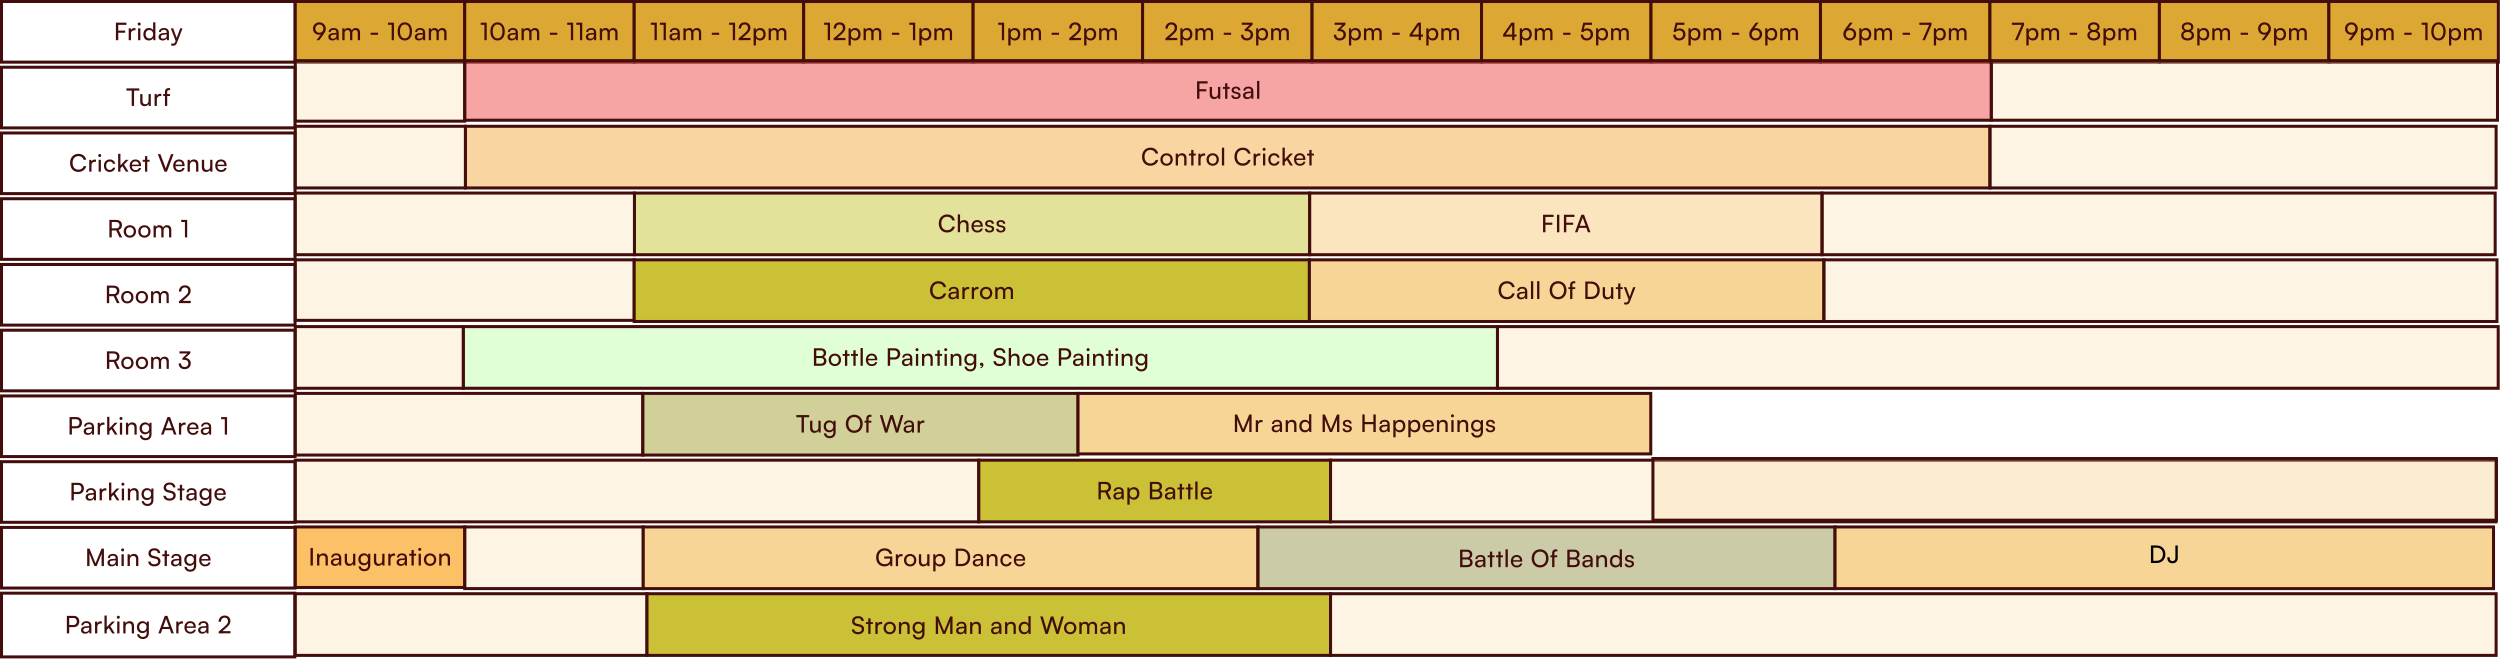 <svg width="1198" height="316" fill="none" xmlns="http://www.w3.org/2000/svg"><path d="M59.972 15.69v-1.033h-3.295v-2.75H60.6v-1.044H55.54v8.388h1.137v-3.562h3.295zm4.947-2.159a2.633 2.633 0 0 0-.58-.07c-.777 0-1.346.395-1.578.987l-.07-.859h-1.02v5.662h1.09v-3.005c0-1.09.638-1.717 1.67-1.717h.488v-.998zm1.789-1.299c.394 0 .719-.325.719-.72a.715.715 0 0 0-.72-.718.715.715 0 0 0-.719.719c0 .394.325.72.72.72zm-.534 7.019h1.09v-5.673h-1.09v5.673zm5.18.14c.904 0 1.67-.395 2.041-1.172l.093 1.032h.975v-8.539h-1.08v3.782c-.382-.696-1.113-1.079-1.983-1.079-1.682 0-2.692 1.277-2.692 3.017 0 1.729.998 2.958 2.645 2.958zm.22-.987c-1.114 0-1.763-.835-1.763-2.007 0-1.16.65-1.995 1.763-1.995 1.114 0 1.798.835 1.798 1.995 0 1.183-.684 2.007-1.798 2.007zm6.353.986c.916 0 1.694-.406 1.984-1.056l.116.917h.928v-3.562c0-1.531-.951-2.274-2.355-2.274-1.462 0-2.436.778-2.436 1.961h.95c0-.684.523-1.09 1.44-1.09.765 0 1.334.336 1.334 1.287v.163l-1.787.139c-1.334.104-2.111.754-2.111 1.798 0 1.033.719 1.717 1.937 1.717zm.313-.847c-.707 0-1.148-.301-1.148-.905 0-.557.394-.928 1.357-1.02l1.45-.116v.301c0 1.067-.626 1.74-1.659 1.74zm3.776 3.249c.29.07.592.116.951.116.87 0 1.439-.406 1.822-1.38l2.68-6.95h-1.126l-1.682 4.57-1.647-4.57h-1.149l2.286 5.975-.198.545c-.266.72-.684.8-1.206.8h-.731v.894z" fill="#430D0B"/><path stroke="#430D0B" stroke-width="1.45" d="M.725.725h140.666v29.052H.725z"/><path d="M60.58 43.409h2.529v7.343h1.137V43.41h2.517v-1.044H60.58v1.044zm10.603 1.67v2.993c0 1.219-.546 1.857-1.543 1.857-.835 0-1.358-.464-1.358-1.682v-3.168h-1.09v3.527c0 1.392.742 2.286 2.065 2.286.835 0 1.59-.406 1.914-.998l.116.858h.975V45.08h-1.08zm6.141-.046a2.631 2.631 0 0 0-.58-.07c-.777 0-1.346.395-1.578.986l-.07-.858h-1.02v5.661h1.09v-3.004c0-1.09.639-1.717 1.671-1.717h.487v-.998zm.879.046v.917h.835v4.756h1.09v-4.756h1.346v-.917h-1.346v-.904c0-.615.186-.975.894-.975h.487v-.94a4.477 4.477 0 0 0-.673-.046c-1.032 0-1.798.568-1.798 1.96v.905h-.835z" fill="#430D0B"/><path stroke="#430D0B" stroke-width="1.45" d="M.725 32.227h140.666v29.052H.725z"/><path d="M37.572 82.382c1.891 0 3.388-1.114 3.747-2.784h-1.206c-.313 1.032-1.288 1.694-2.518 1.694-1.694 0-2.807-1.277-2.807-3.237 0-1.96 1.114-3.237 2.807-3.237 1.218 0 2.158.661 2.471 1.752h1.219c-.314-1.717-1.764-2.843-3.655-2.843-2.401 0-4.037 1.752-4.037 4.34 0 2.598 1.59 4.315 3.98 4.315zm8.436-5.847a2.631 2.631 0 0 0-.58-.07c-.777 0-1.346.395-1.578.986l-.07-.858h-1.02v5.661h1.09V79.25c0-1.09.638-1.717 1.671-1.717h.487v-.998zm1.789-1.3c.394 0 .719-.324.719-.719a.715.715 0 0 0-.72-.719.716.716 0 0 0-.719.72c0 .394.325.719.72.719zm-.534 7.02h1.09V76.58h-1.09v5.673zm2.535-2.831c0 1.786 1.102 2.97 2.772 2.97 1.37 0 2.425-.824 2.645-2.054h-1.09c-.197.673-.777 1.08-1.555 1.08-1.032 0-1.694-.79-1.694-2.008 0-1.23.708-2.019 1.74-2.019.732 0 1.312.383 1.497 1.103h1.09c-.196-1.265-1.194-2.077-2.621-2.077-1.66 0-2.784 1.23-2.784 3.005zm7.914 2.83v-1.612l.963-1.01 1.659 2.622h1.253l-2.158-3.41 2.17-2.263h-1.37l-2.517 2.669v-5.534h-1.09v8.538h1.09zm7.242.14c1.404 0 2.355-.685 2.634-1.903h-1.021c-.186.65-.743.998-1.59.998-1.079 0-1.705-.662-1.786-1.857l4.385-.011v-.406c0-1.682-1.056-2.796-2.668-2.796-1.648 0-2.773 1.23-2.773 3.005 0 1.763 1.148 2.97 2.819 2.97zm-.046-5.059c.963 0 1.577.627 1.577 1.567h-3.271c.139-.998.742-1.567 1.694-1.567zm5.662 4.92v-4.757h1.114v-.917H70.57v-1.775h-1.09v1.775h-1.114v.917h1.114v4.756h1.09zm8.247 0H80l3.155-8.388h-1.183l-2.03 5.348c-.14.371-.337.928-.534 1.59a15.751 15.751 0 0 0-.522-1.579l-2.042-5.36h-1.218l3.19 8.388zm7.005.139c1.404 0 2.355-.685 2.633-1.903h-1.02c-.186.65-.743.998-1.59.998-1.079 0-1.705-.662-1.787-1.857l4.386-.011v-.406c0-1.682-1.056-2.796-2.669-2.796-1.647 0-2.772 1.23-2.772 3.005 0 1.763 1.148 2.97 2.819 2.97zm-.047-5.059c.963 0 1.578.627 1.578 1.567h-3.271c.139-.998.742-1.567 1.694-1.567zm5.21 4.92V79.25c0-1.103.591-1.833 1.612-1.833.835 0 1.369.464 1.369 1.612v3.225h1.09v-3.468c0-1.45-.684-2.367-2.18-2.367-.801 0-1.52.383-1.88 1.032l-.116-.87h-.986v5.673h1.09zm9.735-5.674v2.993c0 1.219-.545 1.857-1.543 1.857-.835 0-1.357-.464-1.357-1.682V76.58h-1.09v3.527c0 1.392.742 2.286 2.064 2.286.836 0 1.59-.406 1.915-.998l.116.858h.974v-5.673h-1.079zm5.228 5.813c1.404 0 2.355-.685 2.633-1.903h-1.02c-.186.65-.743.998-1.59.998-1.079 0-1.705-.662-1.786-1.857l4.385-.011v-.406c0-1.682-1.056-2.796-2.668-2.796-1.648 0-2.773 1.23-2.773 3.005 0 1.763 1.148 2.97 2.819 2.97zm-.046-5.059c.962 0 1.577.627 1.577 1.567h-3.271c.139-.998.742-1.567 1.694-1.567z" fill="#430D0B"/><path stroke="#430D0B" stroke-width="1.45" d="M.725 63.728h140.666V92.78H.725z"/><path d="M53.556 113.756v-3.318h2.146l1.567 3.318h1.264l-1.705-3.539c1.044-.336 1.624-1.171 1.624-2.331 0-1.567-1.067-2.518-2.866-2.518H52.42v8.388h1.137zm0-7.367h2.03c1.044 0 1.67.534 1.67 1.508 0 .963-.602 1.532-1.658 1.532h-2.042v-3.04zm5.721 4.525c0 1.751 1.253 2.981 2.959 2.981 1.693 0 2.946-1.23 2.946-2.981 0-1.752-1.253-2.982-2.947-2.982-1.705 0-2.958 1.23-2.958 2.982zm1.102 0c0-1.184.754-2.007 1.857-2.007 1.09 0 1.856.823 1.856 2.007 0 1.183-.766 2.007-1.856 2.007-1.103 0-1.857-.824-1.857-2.007zm5.871 0c0 1.751 1.253 2.981 2.959 2.981 1.693 0 2.946-1.23 2.946-2.981 0-1.752-1.253-2.982-2.947-2.982-1.705 0-2.958 1.23-2.958 2.982zm1.102 0c0-1.184.754-2.007 1.856-2.007 1.091 0 1.857.823 1.857 2.007 0 1.183-.766 2.007-1.856 2.007-1.103 0-1.857-.824-1.857-2.007zm7.333 2.842v-3.365c0-.904.545-1.473 1.369-1.473.766 0 1.253.487 1.253 1.381v3.457h1.079v-3.365c0-.904.545-1.484 1.369-1.484.765 0 1.264.51 1.264 1.403v3.446h1.068v-3.713c0-1.311-.79-2.123-2.089-2.123-.881 0-1.566.441-1.833 1.149-.29-.708-.916-1.149-1.798-1.149-.8 0-1.404.372-1.694.905l-.104-.742h-.975v5.673h1.091zm13.93-7.367v7.367h1.09v-8.388h-2.853v1.021h1.763z" fill="#430D0B"/><path stroke="#430D0B" stroke-width="1.45" d="M.725 95.23h140.666v29.052H.725z"/><path d="M52.333 145.258v-3.318h2.146l1.566 3.318h1.264l-1.705-3.539c1.044-.336 1.624-1.171 1.624-2.331 0-1.567-1.067-2.518-2.865-2.518h-3.167v8.388h1.137zm0-7.367h2.03c1.044 0 1.67.534 1.67 1.508 0 .963-.603 1.532-1.659 1.532h-2.041v-3.04zm5.72 4.524c0 1.752 1.254 2.982 2.959 2.982 1.694 0 2.947-1.23 2.947-2.982 0-1.751-1.253-2.981-2.947-2.981-1.706 0-2.958 1.23-2.958 2.981zm1.103 0c0-1.183.754-2.007 1.856-2.007 1.09 0 1.856.824 1.856 2.007 0 1.184-.766 2.008-1.856 2.008-1.102 0-1.856-.824-1.856-2.008zm5.87 0c0 1.752 1.254 2.982 2.959 2.982 1.694 0 2.947-1.23 2.947-2.982 0-1.751-1.253-2.981-2.947-2.981-1.706 0-2.958 1.23-2.958 2.981zm1.103 0c0-1.183.754-2.007 1.856-2.007 1.09 0 1.856.824 1.856 2.007 0 1.184-.765 2.008-1.856 2.008-1.102 0-1.856-.824-1.856-2.008zm7.332 2.843v-3.365c0-.904.546-1.473 1.37-1.473.765 0 1.252.487 1.252 1.381v3.457h1.08v-3.365c0-.904.544-1.485 1.368-1.485.766 0 1.265.511 1.265 1.404v3.446h1.067v-3.713c0-1.311-.789-2.123-2.088-2.123-.882 0-1.566.441-1.833 1.149-.29-.708-.917-1.149-1.798-1.149-.8 0-1.404.372-1.694.905l-.105-.742h-.974v5.673h1.09zm17.956-.012v-1.056h-3.875l1.74-1.508c1.486-1.287 2.077-2.134 2.077-3.329 0-1.613-1.079-2.634-2.76-2.634-1.706 0-2.843 1.172-2.878 2.97h1.137c.023-1.195.696-1.949 1.728-1.949 1.01 0 1.613.627 1.613 1.682 0 .894-.383 1.462-1.74 2.634l-2.703 2.332v.87l5.661-.012z" fill="#430D0B"/><path stroke="#430D0B" stroke-width="1.45" d="M.725 126.732h140.666v29.052H.725z"/><path d="M52.372 176.759v-3.318h2.146l1.567 3.318h1.264l-1.705-3.538c1.044-.337 1.624-1.172 1.624-2.332 0-1.566-1.067-2.517-2.866-2.517h-3.167v8.387h1.137zm0-7.367h2.03c1.044 0 1.671.534 1.671 1.509 0 .963-.603 1.531-1.659 1.531h-2.042v-3.04zm5.721 4.525c0 1.752 1.253 2.981 2.959 2.981 1.693 0 2.946-1.229 2.946-2.981 0-1.752-1.253-2.982-2.946-2.982-1.706 0-2.959 1.23-2.959 2.982zm1.102 0c0-1.183.754-2.007 1.857-2.007 1.09 0 1.856.824 1.856 2.007 0 1.183-.766 2.007-1.856 2.007-1.103 0-1.857-.824-1.857-2.007zm5.871 0c0 1.752 1.253 2.981 2.959 2.981 1.693 0 2.946-1.229 2.946-2.981 0-1.752-1.253-2.982-2.946-2.982-1.706 0-2.959 1.23-2.959 2.982zm1.102 0c0-1.183.754-2.007 1.857-2.007 1.09 0 1.856.824 1.856 2.007 0 1.183-.766 2.007-1.856 2.007-1.103 0-1.857-.824-1.857-2.007zm7.333 2.842v-3.364c0-.905.545-1.473 1.369-1.473.766 0 1.253.487 1.253 1.38v3.457h1.079v-3.364c0-.905.545-1.485 1.369-1.485.766 0 1.264.51 1.264 1.404v3.445h1.068v-3.712c0-1.311-.79-2.123-2.089-2.123-.881 0-1.566.441-1.833 1.148-.29-.707-.916-1.148-1.798-1.148-.8 0-1.404.371-1.694.905l-.104-.743h-.975v5.673h1.091zm14.73-4.339c1.335 0 2.031.673 2.031 1.683 0 1.078-.708 1.775-1.798 1.775-1.056 0-1.729-.638-1.729-1.729H85.61c0 1.74 1.183 2.749 2.83 2.749 1.706 0 2.982-1.078 2.982-2.772 0-1.508-1.079-2.471-2.506-2.645l2.297-2.193v-.916h-5.209v1.009h3.77l-2.378 2.285v.754h.836z" fill="#430D0B"/><path stroke="#430D0B" stroke-width="1.45" d="M.725 158.233h140.666v29.052H.725z"/><path d="M36.579 205.268c1.635 0 2.703-1.137 2.703-2.704 0-1.612-1.056-2.691-2.703-2.691h-3.26v8.388h1.137v-2.993h2.123zm-.198-4.374c1.068 0 1.706.603 1.706 1.659 0 1.032-.627 1.694-1.752 1.694h-1.88v-3.353h1.926zm5.667 7.506c.917 0 1.694-.406 1.984-1.056l.116.917h.928v-3.562c0-1.531-.951-2.274-2.355-2.274-1.462 0-2.436.778-2.436 1.961h.951c0-.685.522-1.091 1.439-1.091.765 0 1.334.337 1.334 1.288v.163l-1.787.139c-1.334.104-2.111.754-2.111 1.798 0 1.032.72 1.717 1.937 1.717zm.313-.847c-.707 0-1.148-.302-1.148-.905 0-.557.394-.928 1.357-1.021l1.45-.116v.302c0 1.067-.626 1.74-1.659 1.74zm7.706-5.012a2.655 2.655 0 0 0-.58-.069c-.778 0-1.346.394-1.578.986l-.07-.859h-1.02v5.662h1.09v-3.005c0-1.091.638-1.717 1.67-1.717h.488v-.998zm2.368 5.72v-1.613l.963-1.009 1.66 2.622h1.252l-2.158-3.411 2.17-2.262h-1.37l-2.517 2.668v-5.534h-1.09v8.539h1.09zm5.544-7.019c.394 0 .719-.325.719-.719a.716.716 0 0 0-.72-.72.716.716 0 0 0-.719.72c0 .394.325.719.72.719zm-.534 7.019h1.09v-5.673h-1.09v5.673zm3.996 0v-3.005c0-1.102.592-1.833 1.613-1.833.835 0 1.369.464 1.369 1.613v3.225h1.09v-3.469c0-1.45-.684-2.367-2.18-2.367-.801 0-1.52.383-1.88 1.033l-.116-.87h-.986v5.673h1.09zm5.455-2.982c0 1.59 1.021 2.831 2.634 2.831.893 0 1.635-.395 2.007-1.056v1.137c0 1.079-.696 1.775-1.764 1.775-.951 0-1.577-.487-1.717-1.322h-1.09c.209 1.438 1.264 2.308 2.807 2.308 1.74 0 2.843-1.137 2.843-2.923v-5.441h-.975l-.081.963c-.36-.708-1.067-1.126-1.984-1.126-1.647 0-2.68 1.253-2.68 2.854zm1.09-.023c0-1.044.65-1.879 1.74-1.879 1.115 0 1.764.788 1.764 1.879 0 1.114-.672 1.903-1.775 1.903-1.067 0-1.728-.836-1.728-1.903zm10.373 3.005.743-2.088h3.527l.754 2.088h1.195l-3.075-8.388H80.24l-3.063 8.388h1.183zm2.367-6.578c.058-.174.116-.371.14-.487.022.127.08.324.138.487l1.288 3.503H79.45l1.276-3.503zm8.261.858a2.653 2.653 0 0 0-.58-.069c-.777 0-1.345.394-1.577.986l-.07-.859h-1.02v5.662h1.09v-3.005c0-1.091.638-1.717 1.67-1.717h.487v-.998zm3.5 5.859c1.403 0 2.354-.685 2.633-1.903h-1.021c-.186.65-.743.998-1.59.998-1.078 0-1.705-.661-1.786-1.856l4.385-.012v-.406c0-1.682-1.056-2.796-2.668-2.796-1.647 0-2.773 1.23-2.773 3.005 0 1.763 1.149 2.97 2.82 2.97zm-.047-5.058c.963 0 1.578.626 1.578 1.566h-3.272c.14-.998.743-1.566 1.694-1.566zm5.72 5.058c.917 0 1.694-.406 1.984-1.056l.116.917h.929v-3.562c0-1.531-.952-2.274-2.355-2.274-1.462 0-2.437.778-2.437 1.961h.951c0-.685.523-1.091 1.44-1.091.765 0 1.333.337 1.333 1.288v.163l-1.786.139c-1.334.104-2.112.754-2.112 1.798 0 1.032.72 1.717 1.938 1.717zm.314-.847c-.708 0-1.149-.302-1.149-.905 0-.557.395-.928 1.358-1.021l1.45-.116v.302c0 1.067-.627 1.74-1.66 1.74zm9.242-6.659v7.367h1.09v-8.388h-2.854v1.021h1.764z" fill="#430D0B"/><path stroke="#430D0B" stroke-width="1.45" d="M.725 189.735h140.666v29.052H.725z"/><path d="M37.496 236.77c1.636 0 2.703-1.137 2.703-2.704 0-1.612-1.055-2.691-2.703-2.691h-3.26v8.388h1.137v-2.993h2.123zm-.197-4.374c1.067 0 1.705.603 1.705 1.659 0 1.032-.626 1.694-1.751 1.694h-1.88v-3.353H37.3zm5.667 7.506c.916 0 1.694-.406 1.984-1.056l.116.917h.928v-3.562c0-1.531-.951-2.274-2.355-2.274-1.462 0-2.437.778-2.437 1.961h.952c0-.685.522-1.091 1.438-1.091.766 0 1.335.337 1.335 1.288v.162l-1.787.14c-1.334.104-2.111.754-2.111 1.798 0 1.032.719 1.717 1.937 1.717zm.313-.847c-.708 0-1.148-.302-1.148-.905 0-.557.394-.928 1.357-1.021l1.45-.116v.302c0 1.067-.626 1.74-1.659 1.74zm7.705-5.012a2.653 2.653 0 0 0-.58-.069c-.777 0-1.345.394-1.577.986l-.07-.859h-1.02v5.662h1.09v-3.005c0-1.091.638-1.717 1.67-1.717h.487v-.998zm2.37 5.72v-1.613l.962-1.009 1.659 2.622h1.253l-2.158-3.411 2.17-2.262h-1.37l-2.517 2.668v-5.534h-1.09v8.539h1.09zm5.542-7.019c.395 0 .72-.325.72-.719a.716.716 0 0 0-.72-.72.716.716 0 0 0-.719.72c0 .394.325.719.72.719zm-.533 7.019h1.09v-5.673h-1.09v5.673zm3.996 0v-3.005c0-1.102.592-1.833 1.613-1.833.835 0 1.369.464 1.369 1.613v3.225h1.09v-3.469c0-1.45-.684-2.367-2.181-2.367-.8 0-1.52.383-1.88 1.033l-.115-.87h-.986v5.673h1.09zm5.455-2.982c0 1.59 1.02 2.831 2.633 2.831.894 0 1.636-.395 2.007-1.056v1.137c0 1.079-.696 1.775-1.763 1.775-.951 0-1.578-.487-1.717-1.322h-1.09c.208 1.438 1.264 2.308 2.807 2.308 1.74 0 2.842-1.137 2.842-2.923v-5.441h-.974l-.081.963c-.36-.708-1.068-1.126-1.984-1.126-1.648 0-2.68 1.253-2.68 2.854zm1.09-.023c0-1.044.65-1.879 1.74-1.879 1.114 0 1.764.788 1.764 1.879 0 1.114-.673 1.903-1.775 1.903-1.067 0-1.729-.836-1.729-1.903zm9.538-3.121c0 1.207.708 1.996 2.076 2.309l1.381.313c.8.186 1.16.603 1.16 1.265 0 .835-.707 1.357-1.821 1.357-1.056 0-1.729-.51-1.752-1.311h-1.16c.07 1.439 1.206 2.332 2.912 2.332 1.786 0 2.958-.963 2.958-2.471 0-1.184-.696-1.926-2.065-2.239l-1.38-.325c-.79-.186-1.172-.592-1.172-1.265 0-.823.684-1.357 1.74-1.357.94 0 1.531.487 1.59 1.323h1.148c-.093-1.451-1.126-2.344-2.727-2.344-1.728 0-2.888.975-2.888 2.413zm8.83 6.126v-4.757h1.114v-.916h-1.114v-1.775h-1.09v1.775h-1.114v.916h1.114v4.757h1.09zm3.916.139c.916 0 1.693-.406 1.983-1.056l.116.917h.928v-3.562c0-1.531-.95-2.274-2.355-2.274-1.461 0-2.436.778-2.436 1.961h.951c0-.685.523-1.091 1.44-1.091.765 0 1.333.337 1.333 1.288v.162l-1.786.14c-1.334.104-2.112.754-2.112 1.798 0 1.032.72 1.717 1.938 1.717zm.313-.847c-.708 0-1.149-.302-1.149-.905 0-.557.395-.928 1.358-1.021l1.45-.116v.302c0 1.067-.627 1.74-1.66 1.74zm4.097-2.274c0 1.59 1.021 2.831 2.634 2.831.893 0 1.636-.395 2.007-1.056v1.137c0 1.079-.696 1.775-1.764 1.775-.951 0-1.578-.487-1.717-1.322h-1.09c.209 1.438 1.264 2.308 2.807 2.308 1.741 0 2.843-1.137 2.843-2.923v-5.441h-.975l-.081.963c-.36-.708-1.067-1.126-1.984-1.126-1.647 0-2.68 1.253-2.68 2.854zm1.09-.023c0-1.044.65-1.879 1.74-1.879 1.115 0 1.764.788 1.764 1.879 0 1.114-.673 1.903-1.775 1.903-1.067 0-1.728-.836-1.728-1.903zm8.883 3.144c1.404 0 2.355-.685 2.634-1.903h-1.021c-.186.65-.743.998-1.589.998-1.079 0-1.706-.661-1.787-1.856l4.385-.012v-.406c0-1.682-1.055-2.796-2.668-2.796-1.647 0-2.773 1.23-2.773 3.005 0 1.763 1.149 2.97 2.819 2.97zm-.046-5.058c.963 0 1.578.626 1.578 1.566h-3.272c.139-.998.743-1.566 1.694-1.566z" fill="#430D0B"/><path stroke="#430D0B" stroke-width="1.45" d="M.725 221.237h140.666v29.052H.725z"/><path d="M42.884 271.264v-3.585c0-1.171-.024-2.03-.082-2.436l2.437 6.021h1.067l2.448-6.044c-.058.592-.07 1.16-.07 2.726v3.318h1.114v-8.388h-1.137l-2.889 7.054-2.888-7.054H41.77v8.388h1.114zm10.572.139c.917 0 1.694-.406 1.984-1.055l.116.916h.928v-3.561c0-1.532-.95-2.274-2.355-2.274-1.461 0-2.436.777-2.436 1.96h.951c0-.684.523-1.09 1.439-1.09.766 0 1.334.336 1.334 1.288v.162l-1.786.139c-1.335.105-2.112.754-2.112 1.798 0 1.033.72 1.717 1.938 1.717zm.314-.847c-.708 0-1.149-.301-1.149-.904 0-.557.395-.929 1.358-1.021l1.45-.116v.301c0 1.068-.627 1.74-1.66 1.74zm4.99-6.311c.395 0 .72-.324.72-.719a.715.715 0 0 0-.72-.719.715.715 0 0 0-.719.719c0 .395.325.719.72.719zm-.533 7.019h1.09v-5.673h-1.09v5.673zm3.996 0v-3.005c0-1.102.592-1.833 1.613-1.833.835 0 1.369.464 1.369 1.613v3.225h1.09v-3.469c0-1.45-.684-2.366-2.18-2.366-.801 0-1.52.383-1.88 1.032l-.116-.87h-.986v5.673h1.09zm8.917-6.125c0 1.206.708 1.995 2.077 2.308l1.38.314c.8.185 1.16.603 1.16 1.264 0 .835-.707 1.357-1.82 1.357-1.057 0-1.73-.51-1.753-1.31h-1.16c.07 1.438 1.207 2.331 2.912 2.331 1.787 0 2.958-.963 2.958-2.471 0-1.183-.696-1.926-2.065-2.239l-1.38-.325c-.789-.185-1.172-.591-1.172-1.264 0-.824.685-1.358 1.74-1.358.94 0 1.532.488 1.59 1.323h1.148c-.093-1.45-1.125-2.343-2.726-2.343-1.729 0-2.889.974-2.889 2.413zm8.83 6.125v-4.756h1.114v-.917h-1.113v-1.775H78.88v1.775h-1.114v.917h1.114v4.756h1.09zm3.916.139c.916 0 1.694-.406 1.984-1.055l.116.916h.928v-3.561c0-1.532-.951-2.274-2.355-2.274-1.462 0-2.436.777-2.436 1.96h.95c0-.684.523-1.09 1.44-1.09.765 0 1.334.336 1.334 1.288v.162l-1.787.139c-1.334.105-2.111.754-2.111 1.798 0 1.033.719 1.717 1.937 1.717zm.313-.847c-.707 0-1.148-.301-1.148-.904 0-.557.394-.929 1.357-1.021l1.45-.116v.301c0 1.068-.626 1.74-1.659 1.74zm4.098-2.273c0 1.589 1.02 2.83 2.633 2.83.893 0 1.636-.394 2.007-1.055v1.137c0 1.078-.696 1.775-1.763 1.775-.952 0-1.578-.488-1.717-1.323h-1.09c.208 1.439 1.264 2.309 2.807 2.309 1.74 0 2.842-1.137 2.842-2.924v-5.441h-.975l-.08.963c-.36-.708-1.068-1.125-1.984-1.125-1.648 0-2.68 1.253-2.68 2.854zm1.09-.024c0-1.044.65-1.879 1.74-1.879 1.114 0 1.764.789 1.764 1.879 0 1.114-.673 1.903-1.775 1.903-1.068 0-1.729-.835-1.729-1.903zm8.883 3.144c1.404 0 2.355-.684 2.633-1.902h-1.02c-.186.649-.743.997-1.59.997-1.079 0-1.705-.661-1.787-1.856l4.386-.011v-.406c0-1.683-1.056-2.796-2.669-2.796-1.647 0-2.772 1.229-2.772 3.004 0 1.764 1.148 2.97 2.819 2.97zm-.047-5.058c.963 0 1.578.627 1.578 1.566H96.53c.14-.997.743-1.566 1.694-1.566z" fill="#430D0B"/><path stroke="#430D0B" stroke-width="1.45" d="M.725 252.738h140.666v29.052H.725z"/><path d="M35.297 300.522c1.636 0 2.703-1.137 2.703-2.703 0-1.613-1.056-2.692-2.703-2.692h-3.26v8.388h1.137v-2.993h2.123zm-.197-4.374c1.067 0 1.705.604 1.705 1.659 0 1.033-.626 1.694-1.752 1.694h-1.88v-3.353H35.1zm5.667 7.506c.916 0 1.693-.406 1.983-1.055l.116.916h.928v-3.561c0-1.532-.95-2.274-2.355-2.274-1.461 0-2.436.777-2.436 1.96h.952c0-.684.522-1.09 1.438-1.09.766 0 1.334.336 1.334 1.288V300l-1.786.139c-1.335.105-2.112.754-2.112 1.798 0 1.033.72 1.717 1.938 1.717zm.313-.847c-.708 0-1.149-.301-1.149-.904 0-.557.395-.929 1.358-1.021l1.45-.116v.301c0 1.068-.627 1.74-1.66 1.74zm7.705-5.011a2.598 2.598 0 0 0-.58-.07c-.777 0-1.346.395-1.578.986l-.07-.858h-1.02v5.661h1.09v-3.005c0-1.09.638-1.717 1.67-1.717h.488v-.997zm2.369 5.719v-1.612l.963-1.01 1.659 2.622h1.253l-2.158-3.411 2.17-2.262h-1.37l-2.517 2.668v-5.533h-1.09v8.538h1.09zm5.543-7.019c.395 0 .72-.325.72-.719a.715.715 0 0 0-.72-.719.715.715 0 0 0-.72.719c0 .394.326.719.72.719zm-.534 7.019h1.09v-5.673h-1.09v5.673zm3.997 0v-3.005c0-1.102.591-1.833 1.612-1.833.836 0 1.37.464 1.37 1.613v3.225h1.09v-3.469c0-1.45-.685-2.366-2.181-2.366-.8 0-1.52.383-1.88 1.032l-.116-.87h-.986v5.673h1.09zm5.455-2.981c0 1.589 1.02 2.83 2.633 2.83.893 0 1.636-.394 2.007-1.055v1.137c0 1.078-.696 1.775-1.763 1.775-.952 0-1.578-.488-1.717-1.323h-1.09c.208 1.439 1.264 2.309 2.807 2.309 1.74 0 2.842-1.137 2.842-2.924v-5.441h-.975l-.08.963c-.36-.708-1.068-1.125-1.985-1.125-1.647 0-2.68 1.253-2.68 2.854zm1.09-.024c0-1.044.65-1.879 1.74-1.879 1.114 0 1.764.789 1.764 1.879 0 1.114-.673 1.903-1.775 1.903-1.068 0-1.729-.835-1.729-1.903zm10.373 3.005.742-2.088h3.527l.754 2.088h1.195l-3.074-8.388h-1.265l-3.063 8.388h1.184zm2.366-6.578c.058-.174.116-.371.14-.487.023.128.08.325.139.487l1.288 3.504h-2.843l1.276-3.504zm8.262.859a2.597 2.597 0 0 0-.58-.07c-.778 0-1.346.395-1.578.986l-.07-.858h-1.02v5.661h1.09v-3.005c0-1.09.638-1.717 1.67-1.717h.488v-.997zm3.499 5.858c1.403 0 2.355-.684 2.633-1.902h-1.02c-.186.649-.743.997-1.59.997-1.08 0-1.706-.661-1.787-1.856l4.385-.011v-.406c0-1.683-1.055-2.796-2.668-2.796-1.647 0-2.773 1.229-2.773 3.004 0 1.764 1.149 2.97 2.82 2.97zm-.047-5.058c.963 0 1.578.627 1.578 1.566h-3.272c.14-.997.743-1.566 1.694-1.566zm5.72 5.058c.917 0 1.695-.406 1.985-1.055l.116.916h.928v-3.561c0-1.532-.951-2.274-2.355-2.274-1.462 0-2.437.777-2.437 1.96h.952c0-.684.522-1.09 1.438-1.09.766 0 1.335.336 1.335 1.288V300l-1.787.139c-1.334.105-2.111.754-2.111 1.798 0 1.033.719 1.717 1.937 1.717zm.314-.847c-.707 0-1.148-.301-1.148-.904 0-.557.394-.929 1.357-1.021l1.45-.116v.301c0 1.068-.626 1.74-1.659 1.74zm13.268.697v-1.056h-3.875l1.74-1.508c1.485-1.288 2.077-2.135 2.077-3.33 0-1.613-1.079-2.633-2.761-2.633-1.706 0-2.843 1.171-2.878 2.969h1.137c.024-1.194.696-1.949 1.729-1.949 1.009 0 1.613.627 1.613 1.683 0 .893-.383 1.461-1.741 2.633l-2.703 2.332v.87l5.662-.011z" fill="#430D0B"/><path stroke="#430D0B" stroke-width="1.45" d="M.725 284.24h140.55v30.55H.725z"/><path fill="#DDA734" d="M141.49.725h81.209v29.052H141.49z"/><path d="M154.951 16.594c.858-1.172 1.16-1.88 1.16-2.865 0-1.706-1.346-3.017-3.086-3.017-1.729 0-3.051 1.265-3.051 3.005 0 1.67 1.171 2.924 2.912 2.924.29 0 .591-.058.881-.174l-2.1 2.784h1.323l1.961-2.657zm0-2.877c0 1.149-.789 1.96-1.926 1.96-1.114 0-1.903-.811-1.903-1.96 0-1.148.789-1.984 1.903-1.984 1.137 0 1.926.836 1.926 1.984zm4.319 5.673c.917 0 1.694-.406 1.984-1.056l.116.917h.928v-3.562c0-1.531-.951-2.274-2.355-2.274-1.462 0-2.436.778-2.436 1.961h.951c0-.684.522-1.09 1.439-1.09.765 0 1.334.336 1.334 1.287v.163l-1.787.139c-1.334.104-2.111.754-2.111 1.798 0 1.033.719 1.717 1.937 1.717zm.313-.847c-.707 0-1.148-.301-1.148-.905 0-.557.394-.928 1.357-1.02l1.45-.116v.301c0 1.067-.626 1.74-1.659 1.74zm5.548.708v-3.364c0-.905.545-1.474 1.369-1.474.766 0 1.253.487 1.253 1.38v3.458h1.079v-3.364c0-.905.545-1.485 1.369-1.485.765 0 1.264.51 1.264 1.403v3.446h1.068v-3.712c0-1.311-.789-2.123-2.089-2.123-.881 0-1.566.44-1.833 1.148-.29-.708-.916-1.149-1.798-1.149-.8 0-1.404.372-1.694.905l-.104-.742h-.975v5.673h1.091zm12.492-2.587h3.538v-.975h-3.538v.975zm10.071-4.78v7.367h1.09v-8.388h-2.854v1.021h1.764zm2.857 3.179c0 2.61 1.287 4.339 3.457 4.339 2.158 0 3.445-1.729 3.445-4.34 0-2.598-1.345-4.361-3.445-4.361-2.112 0-3.457 1.763-3.457 4.362zm1.125 0c0-2.088.858-3.341 2.332-3.341 1.473 0 2.32 1.253 2.32 3.34 0 2.066-.847 3.319-2.32 3.319-1.474 0-2.332-1.253-2.332-3.318zm9.03 4.327c.916 0 1.694-.406 1.984-1.056l.116.917h.928v-3.562c0-1.531-.951-2.274-2.355-2.274-1.462 0-2.436.778-2.436 1.961h.951c0-.684.522-1.09 1.438-1.09.766 0 1.335.336 1.335 1.287v.163l-1.787.139c-1.334.104-2.111.754-2.111 1.798 0 1.033.719 1.717 1.937 1.717zm.313-.847c-.708 0-1.148-.301-1.148-.905 0-.557.394-.928 1.357-1.02l1.45-.116v.301c0 1.067-.626 1.74-1.659 1.74zm5.548.708v-3.364c0-.905.545-1.474 1.369-1.474.765 0 1.253.487 1.253 1.38v3.458h1.079v-3.364c0-.905.545-1.485 1.368-1.485.766 0 1.265.51 1.265 1.403v3.446h1.067v-3.712c0-1.311-.789-2.123-2.088-2.123-.882 0-1.566.44-1.833 1.148-.29-.708-.916-1.149-1.798-1.149-.801 0-1.404.372-1.694.905l-.104-.742h-.975v5.673h1.091z" fill="#430D0B"/><path stroke="#430D0B" stroke-width="1.45" d="M141.49.725h81.209v29.052H141.49z"/><path fill="#DDA734" d="M222.699.725h81.209v29.052h-81.209z"/><path d="M232.132 11.884v7.367h1.091v-8.388h-2.854v1.021h1.763zm2.857 3.179c0 2.61 1.288 4.339 3.457 4.339 2.158 0 3.446-1.729 3.446-4.34 0-2.598-1.346-4.361-3.446-4.361-2.111 0-3.457 1.763-3.457 4.362zm1.125 0c0-2.088.859-3.341 2.332-3.341 1.474 0 2.32 1.253 2.32 3.34 0 2.066-.846 3.319-2.32 3.319-1.473 0-2.332-1.253-2.332-3.318zm9.03 4.327c.917 0 1.694-.406 1.984-1.056l.116.917h.928v-3.562c0-1.531-.951-2.274-2.355-2.274-1.462 0-2.436.778-2.436 1.961h.951c0-.684.522-1.09 1.439-1.09.765 0 1.334.336 1.334 1.287v.163l-1.787.139c-1.334.104-2.111.754-2.111 1.798 0 1.033.719 1.717 1.937 1.717zm.314-.847c-.708 0-1.149-.301-1.149-.905 0-.557.394-.928 1.357-1.02l1.451-.116v.301c0 1.067-.627 1.74-1.659 1.74zm5.547.708v-3.364c0-.905.545-1.474 1.369-1.474.766 0 1.253.487 1.253 1.38v3.458h1.079v-3.364c0-.905.545-1.485 1.369-1.485.766 0 1.264.51 1.264 1.403v3.446h1.068v-3.712c0-1.311-.789-2.123-2.089-2.123-.881 0-1.566.44-1.833 1.148-.29-.708-.916-1.149-1.798-1.149-.8 0-1.404.372-1.694.905l-.104-.742h-.974v5.673h1.09zm12.492-2.587h3.538v-.975h-3.538v.975zm10.071-4.78v7.367h1.09v-8.388h-2.854v1.021h1.764zm4.356 0v7.367h1.09v-8.388h-2.854v1.021h1.764zm4.736 7.506c.917 0 1.694-.406 1.984-1.056l.116.917h.928v-3.562c0-1.531-.951-2.274-2.355-2.274-1.462 0-2.436.778-2.436 1.961h.951c0-.684.522-1.09 1.439-1.09.765 0 1.334.336 1.334 1.287v.163l-1.787.139c-1.334.104-2.111.754-2.111 1.798 0 1.033.719 1.717 1.937 1.717zm.313-.847c-.707 0-1.148-.301-1.148-.905 0-.557.394-.928 1.357-1.02l1.45-.116v.301c0 1.067-.626 1.74-1.659 1.74zm5.548.708v-3.364c0-.905.545-1.474 1.369-1.474.765 0 1.253.487 1.253 1.38v3.458h1.079v-3.364c0-.905.545-1.485 1.369-1.485.765 0 1.264.51 1.264 1.403v3.446h1.067v-3.712c0-1.311-.788-2.123-2.088-2.123-.881 0-1.566.44-1.833 1.148-.29-.708-.916-1.149-1.798-1.149-.8 0-1.404.372-1.694.905l-.104-.742h-.975v5.673h1.091z" fill="#430D0B"/><path stroke="#430D0B" stroke-width="1.45" d="M222.699.725h81.209v29.052h-81.209z"/><path fill="#DDA734" d="M303.909.725h81.209v29.052h-81.209z"/><path d="M313.647 11.884v7.367h1.091v-8.388h-2.854v1.021h1.763zm4.356 0v7.367h1.091v-8.388h-2.854v1.021h1.763zm4.736 7.506c.917 0 1.694-.406 1.984-1.056l.116.917h.928v-3.562c0-1.531-.951-2.274-2.355-2.274-1.461 0-2.436.778-2.436 1.961h.951c0-.684.522-1.09 1.439-1.09.766 0 1.334.336 1.334 1.287v.163l-1.787.139c-1.334.104-2.111.754-2.111 1.798 0 1.033.719 1.717 1.937 1.717zm.314-.847c-.708 0-1.149-.301-1.149-.905 0-.557.395-.928 1.357-1.02l1.451-.116v.301c0 1.067-.627 1.74-1.659 1.74zm5.547.708v-3.364c0-.905.545-1.474 1.369-1.474.766 0 1.253.487 1.253 1.38v3.458h1.079v-3.364c0-.905.545-1.485 1.369-1.485.766 0 1.265.51 1.265 1.403v3.446h1.067v-3.712c0-1.311-.789-2.123-2.088-2.123-.882 0-1.567.44-1.833 1.148-.29-.708-.917-1.149-1.799-1.149-.8 0-1.403.372-1.693.905l-.105-.742h-.974v5.673h1.09zm12.492-2.587h3.538v-.975h-3.538v.975zm10.071-4.78v7.367h1.09v-8.388H349.4v1.021h1.763zm8.484 7.355v-1.055h-3.875l1.74-1.509c1.485-1.287 2.077-2.134 2.077-3.33 0-1.612-1.079-2.633-2.762-2.633-1.705 0-2.842 1.172-2.877 2.97h1.137c.023-1.195.696-1.949 1.729-1.949 1.009 0 1.612.627 1.612 1.682 0 .894-.382 1.462-1.74 2.634l-2.703 2.332v.87l5.662-.012zm1.498 2.553h1.091v-3.47c.371.697 1.125 1.08 2.03 1.08 1.682 0 2.634-1.3 2.634-3.028 0-1.74-1.01-2.958-2.634-2.958-.905 0-1.67.406-2.053 1.183l-.082-1.021h-.986v8.214zm1.102-5.372c0-1.183.673-2.007 1.787-2.007 1.114 0 1.775.835 1.775 2.007 0 1.16-.661 1.996-1.775 1.996-1.114 0-1.787-.836-1.787-1.996zm7.177 2.831v-3.364c0-.905.545-1.474 1.369-1.474.766 0 1.253.487 1.253 1.38v3.458h1.079v-3.364c0-.905.545-1.485 1.369-1.485.766 0 1.265.51 1.265 1.403v3.446h1.067v-3.712c0-1.311-.789-2.123-2.088-2.123-.882 0-1.567.44-1.833 1.148-.29-.708-.917-1.149-1.799-1.149-.8 0-1.403.372-1.693.905l-.105-.742h-.974v5.673h1.09z" fill="#430D0B"/><path stroke="#430D0B" stroke-width="1.45" d="M303.909.725h81.209v29.052h-81.209z"/><path fill="#DDA734" d="M385.118.725h81.209v29.052h-81.209z"/><path d="M396.655 11.884v7.367h1.09v-8.388h-2.853v1.021h1.763zm8.484 7.355v-1.055h-3.875l1.74-1.509c1.485-1.287 2.077-2.134 2.077-3.33 0-1.612-1.079-2.633-2.762-2.633-1.705 0-2.842 1.172-2.877 2.97h1.137c.023-1.195.696-1.949 1.729-1.949 1.009 0 1.612.627 1.612 1.682 0 .894-.382 1.462-1.74 2.634l-2.703 2.332v.87l5.662-.012zm1.498 2.553h1.091v-3.47c.371.697 1.125 1.08 2.03 1.08 1.682 0 2.634-1.3 2.634-3.028 0-1.74-1.01-2.958-2.634-2.958-.905 0-1.67.406-2.053 1.183l-.082-1.021h-.986v8.214zm1.102-5.372c0-1.183.673-2.007 1.787-2.007 1.114 0 1.775.835 1.775 2.007 0 1.16-.661 1.996-1.775 1.996-1.114 0-1.787-.836-1.787-1.996zm7.177 2.831v-3.364c0-.905.545-1.474 1.369-1.474.766 0 1.253.487 1.253 1.38v3.458h1.079v-3.364c0-.905.545-1.485 1.369-1.485.766 0 1.264.51 1.264 1.403v3.446h1.068v-3.712c0-1.311-.789-2.123-2.088-2.123-.882 0-1.567.44-1.833 1.148-.29-.708-.917-1.149-1.799-1.149-.8 0-1.403.372-1.693.905l-.105-.742h-.974v5.673h1.09zm12.492-2.587h3.538v-.975h-3.538v.975zm10.071-4.78v7.367h1.09v-8.388h-2.853v1.021h1.763zm3.077 9.908h1.091v-3.47c.371.697 1.125 1.08 2.03 1.08 1.682 0 2.634-1.3 2.634-3.028 0-1.74-1.01-2.958-2.634-2.958-.905 0-1.671.406-2.053 1.183l-.082-1.021h-.986v8.214zm1.102-5.372c0-1.183.673-2.007 1.787-2.007 1.114 0 1.775.835 1.775 2.007 0 1.16-.661 1.996-1.775 1.996-1.114 0-1.787-.836-1.787-1.996zm7.177 2.831v-3.364c0-.905.545-1.474 1.369-1.474.766 0 1.253.487 1.253 1.38v3.458h1.079v-3.364c0-.905.545-1.485 1.369-1.485.766 0 1.264.51 1.264 1.403v3.446h1.068v-3.712c0-1.311-.789-2.123-2.088-2.123-.882 0-1.567.44-1.833 1.148-.291-.708-.917-1.149-1.799-1.149-.8 0-1.403.372-1.693.905l-.105-.742h-.974v5.673h1.09z" fill="#430D0B"/><path stroke="#430D0B" stroke-width="1.45" d="M385.118.725h81.209v29.052h-81.209z"/><path fill="#DDA734" d="M466.327.725h81.209v29.052h-81.209z"/><path d="M480.093 11.884v7.367h1.091v-8.388h-2.854v1.021h1.763zm3.077 9.908h1.091v-3.47c.371.697 1.125 1.08 2.03 1.08 1.682 0 2.634-1.3 2.634-3.028 0-1.74-1.01-2.958-2.634-2.958-.905 0-1.67.406-2.053 1.183l-.081-1.021h-.987v8.214zm1.103-5.372c0-1.183.672-2.007 1.786-2.007 1.114 0 1.775.835 1.775 2.007 0 1.16-.661 1.996-1.775 1.996-1.114 0-1.786-.836-1.786-1.996zm7.176 2.831v-3.364c0-.905.546-1.474 1.369-1.474.766 0 1.253.487 1.253 1.38v3.458h1.079v-3.364c0-.905.545-1.485 1.369-1.485.766 0 1.265.51 1.265 1.403v3.446h1.067v-3.712c0-1.311-.789-2.123-2.088-2.123-.882 0-1.566.44-1.833 1.148-.29-.708-.917-1.149-1.799-1.149-.8 0-1.403.372-1.693.905l-.105-.742h-.974v5.673h1.09zm12.492-2.587h3.538v-.975h-3.538v.975zm14.097 2.575v-1.055h-3.875l1.74-1.509c1.485-1.287 2.077-2.134 2.077-3.33 0-1.612-1.079-2.633-2.761-2.633-1.706 0-2.843 1.172-2.878 2.97h1.137c.024-1.195.696-1.949 1.729-1.949 1.009 0 1.613.627 1.613 1.682 0 .894-.383 1.462-1.741 2.634l-2.703 2.332v.87l5.662-.012zm1.499 2.553h1.09v-3.47c.371.697 1.125 1.08 2.03 1.08 1.683 0 2.634-1.3 2.634-3.028 0-1.74-1.009-2.958-2.634-2.958-.905 0-1.67.406-2.053 1.183l-.081-1.021h-.986v8.214zm1.102-5.372c0-1.183.673-2.007 1.786-2.007 1.114 0 1.775.835 1.775 2.007 0 1.16-.661 1.996-1.775 1.996-1.113 0-1.786-.836-1.786-1.996zm7.176 2.831v-3.364c0-.905.546-1.474 1.369-1.474.766 0 1.253.487 1.253 1.38v3.458h1.079v-3.364c0-.905.545-1.485 1.369-1.485.766 0 1.265.51 1.265 1.403v3.446h1.067v-3.712c0-1.311-.789-2.123-2.088-2.123-.882 0-1.566.44-1.833 1.148-.29-.708-.917-1.149-1.798-1.149-.801 0-1.404.372-1.694.905l-.105-.742h-.974v5.673h1.09z" fill="#430D0B"/><path stroke="#430D0B" stroke-width="1.45" d="M466.327.725h81.209v29.052h-81.209z"/><path fill="#DDA734" d="M547.536.725h81.209v29.052h-81.209z"/><path d="M564.144 19.24v-1.056h-3.875l1.741-1.509c1.485-1.287 2.076-2.134 2.076-3.33 0-1.612-1.079-2.633-2.761-2.633-1.705 0-2.842 1.172-2.877 2.97h1.137c.023-1.195.696-1.949 1.728-1.949 1.01 0 1.613.627 1.613 1.682 0 .894-.383 1.462-1.74 2.634l-2.703 2.332v.87l5.661-.012zm1.499 2.552h1.091v-3.47c.371.697 1.125 1.08 2.03 1.08 1.682 0 2.633-1.3 2.633-3.028 0-1.74-1.009-2.958-2.633-2.958-.905 0-1.671.406-2.054 1.183l-.081-1.021h-.986v8.214zm1.102-5.372c0-1.183.673-2.007 1.787-2.007 1.114 0 1.775.835 1.775 2.007 0 1.16-.661 1.996-1.775 1.996-1.114 0-1.787-.836-1.787-1.996zm7.177 2.831v-3.364c0-.905.545-1.474 1.369-1.474.766 0 1.253.487 1.253 1.38v3.458h1.079v-3.364c0-.905.545-1.485 1.369-1.485.765 0 1.264.51 1.264 1.403v3.446h1.068v-3.712c0-1.311-.789-2.123-2.089-2.123-.881 0-1.566.44-1.833 1.148-.29-.708-.916-1.149-1.798-1.149-.8 0-1.404.372-1.694.905l-.104-.742h-.975v5.673h1.091zm12.492-2.587h3.538v-.975h-3.538v.975zm10.871-1.752c1.334 0 2.03.673 2.03 1.682 0 1.08-.707 1.775-1.798 1.775-1.056 0-1.728-.638-1.728-1.728h-1.126c0 1.74 1.184 2.75 2.831 2.75 1.705 0 2.982-1.08 2.982-2.773 0-1.509-1.079-2.472-2.506-2.646l2.297-2.192v-.917h-5.209v1.01h3.77l-2.378 2.285v.754h.835zm4.645 6.88h1.09v-3.47c.372.697 1.126 1.08 2.031 1.08 1.682 0 2.633-1.3 2.633-3.028 0-1.74-1.009-2.958-2.633-2.958-.905 0-1.671.406-2.054 1.183l-.081-1.021h-.986v8.214zm1.102-5.372c0-1.183.673-2.007 1.787-2.007 1.113 0 1.775.835 1.775 2.007 0 1.16-.662 1.996-1.775 1.996-1.114 0-1.787-.836-1.787-1.996zm7.177 2.831v-3.364c0-.905.545-1.474 1.369-1.474.765 0 1.253.487 1.253 1.38v3.458h1.078v-3.364c0-.905.546-1.485 1.369-1.485.766 0 1.265.51 1.265 1.403v3.446h1.067v-3.712c0-1.311-.789-2.123-2.088-2.123-.882 0-1.566.44-1.833 1.148-.29-.708-.916-1.149-1.798-1.149-.801 0-1.404.372-1.694.905l-.104-.742h-.975v5.673h1.091z" fill="#430D0B"/><path stroke="#430D0B" stroke-width="1.45" d="M547.536.725h81.209v29.052h-81.209z"/><path fill="#DDA734" d="M628.746.725h81.209v29.052h-81.209z"/><path d="M641.777 14.912c1.334 0 2.03.673 2.03 1.682 0 1.08-.707 1.775-1.798 1.775-1.056 0-1.728-.638-1.728-1.728h-1.126c0 1.74 1.184 2.75 2.831 2.75 1.705 0 2.982-1.08 2.982-2.773 0-1.509-1.079-2.472-2.506-2.646l2.297-2.192v-.917h-5.209v1.01h3.77l-2.378 2.285v.754h.835zm4.645 6.88h1.09v-3.47c.372.697 1.126 1.08 2.031 1.08 1.682 0 2.633-1.3 2.633-3.028 0-1.74-1.009-2.958-2.633-2.958-.905 0-1.671.406-2.054 1.183l-.081-1.021h-.986v8.214zm1.102-5.372c0-1.183.673-2.007 1.787-2.007 1.113 0 1.775.835 1.775 2.007 0 1.16-.662 1.996-1.775 1.996-1.114 0-1.787-.836-1.787-1.996zm7.177 2.831v-3.364c0-.905.545-1.474 1.369-1.474.765 0 1.253.487 1.253 1.38v3.458h1.079v-3.364c0-.905.545-1.485 1.368-1.485.766 0 1.265.51 1.265 1.403v3.446h1.067v-3.712c0-1.311-.789-2.123-2.088-2.123-.882 0-1.566.44-1.833 1.148-.29-.708-.916-1.149-1.798-1.149-.801 0-1.404.372-1.694.905l-.104-.742h-.975v5.673h1.091zm12.491-2.587h3.539v-.975h-3.539v.975zm14.724.893v-1.01h-.998v-5.684h-1.473l-3.957 5.685v1.01h4.339v1.693h1.091v-1.694h.998zm-5.198-1.01 3.109-4.477v4.478h-3.109zm6.772 5.245h1.091v-3.47c.371.697 1.125 1.08 2.03 1.08 1.682 0 2.634-1.3 2.634-3.028 0-1.74-1.01-2.958-2.634-2.958-.905 0-1.67.406-2.053 1.183l-.081-1.021h-.987v8.214zm1.103-5.372c0-1.183.672-2.007 1.786-2.007 1.114 0 1.775.835 1.775 2.007 0 1.16-.661 1.996-1.775 1.996-1.114 0-1.786-.836-1.786-1.996zm7.176 2.831v-3.364c0-.905.545-1.474 1.369-1.474.766 0 1.253.487 1.253 1.38v3.458h1.079v-3.364c0-.905.545-1.485 1.369-1.485.766 0 1.265.51 1.265 1.403v3.446h1.067v-3.712c0-1.311-.789-2.123-2.088-2.123-.882 0-1.567.44-1.833 1.148-.29-.708-.917-1.149-1.799-1.149-.8 0-1.403.372-1.693.905l-.105-.742h-.974v5.673h1.09z" fill="#430D0B"/><path stroke="#430D0B" stroke-width="1.45" d="M628.746.725h81.209v29.052h-81.209z"/><path fill="#DDA734" d="M709.955.725h81.209v29.052h-81.209z"/><path d="M726.708 17.557v-1.01h-.998v-5.684h-1.473l-3.956 5.685v1.01h4.339v1.693h1.09v-1.694h.998zm-5.198-1.01 3.11-4.477v4.478h-3.11zm6.773 5.245h1.09v-3.47c.371.697 1.125 1.08 2.03 1.08 1.683 0 2.634-1.3 2.634-3.028 0-1.74-1.009-2.958-2.634-2.958-.905 0-1.67.406-2.053 1.183l-.081-1.021h-.986v8.214zm1.102-5.372c0-1.183.673-2.007 1.786-2.007 1.114 0 1.775.835 1.775 2.007 0 1.16-.661 1.996-1.775 1.996-1.113 0-1.786-.836-1.786-1.996zm7.176 2.831v-3.364c0-.905.546-1.474 1.369-1.474.766 0 1.253.487 1.253 1.38v3.458h1.079v-3.364c0-.905.545-1.485 1.369-1.485.766 0 1.265.51 1.265 1.403v3.446h1.067v-3.712c0-1.311-.789-2.123-2.088-2.123-.882 0-1.566.44-1.833 1.148-.29-.708-.917-1.149-1.798-1.149-.801 0-1.404.372-1.694.905l-.105-.742h-.974v5.673h1.09zm12.492-2.587h3.538v-.975h-3.538v.975zm11.289 2.726c1.81 0 3.051-1.218 3.051-2.958 0-1.613-1.102-2.808-2.807-2.808-.627 0-1.183.174-1.624.51l.557-2.227h3.376v-1.044h-4.2l-1.021 4.304.963.244a2.266 2.266 0 0 1 1.74-.812c1.172 0 1.856.8 1.856 1.88 0 1.136-.731 1.89-1.868 1.89-1.067 0-1.728-.661-1.728-1.74h-1.125c0 1.67 1.113 2.761 2.83 2.761zm4.488 2.402h1.09v-3.47c.372.697 1.126 1.08 2.031 1.08 1.682 0 2.633-1.3 2.633-3.028 0-1.74-1.009-2.958-2.633-2.958-.905 0-1.671.406-2.054 1.183l-.081-1.021h-.986v8.214zm1.102-5.372c0-1.183.673-2.007 1.787-2.007 1.113 0 1.775.835 1.775 2.007 0 1.16-.662 1.996-1.775 1.996-1.114 0-1.787-.836-1.787-1.996zm7.177 2.831v-3.364c0-.905.545-1.474 1.369-1.474.765 0 1.253.487 1.253 1.38v3.458h1.079v-3.364c0-.905.545-1.485 1.369-1.485.765 0 1.264.51 1.264 1.403v3.446h1.067v-3.712c0-1.311-.789-2.123-2.088-2.123-.882 0-1.566.44-1.833 1.148-.29-.708-.916-1.149-1.798-1.149-.801 0-1.404.372-1.694.905l-.104-.742h-.975v5.673h1.091z" fill="#430D0B"/><path stroke="#430D0B" stroke-width="1.45" d="M709.955.725h81.209v29.052h-81.209z"/><path fill="#DDA734" d="M791.164.725h81.209v29.052h-81.209z"/><path d="M804.625 19.39c1.809 0 3.051-1.218 3.051-2.958 0-1.613-1.102-2.808-2.808-2.808-.626 0-1.183.174-1.624.51l.557-2.227h3.376v-1.044h-4.2l-1.021 4.304.963.244a2.268 2.268 0 0 1 1.74-.812c1.172 0 1.857.8 1.857 1.88 0 1.136-.731 1.89-1.868 1.89-1.067 0-1.729-.661-1.729-1.74h-1.125c0 1.67 1.114 2.761 2.831 2.761zm4.487 2.402h1.091v-3.47c.371.697 1.125 1.08 2.03 1.08 1.682 0 2.634-1.3 2.634-3.028 0-1.74-1.01-2.958-2.634-2.958-.905 0-1.671.406-2.053 1.183l-.082-1.021h-.986v8.214zm1.102-5.372c0-1.183.673-2.007 1.787-2.007 1.114 0 1.775.835 1.775 2.007 0 1.16-.661 1.996-1.775 1.996-1.114 0-1.787-.836-1.787-1.996zm7.177 2.831v-3.364c0-.905.545-1.474 1.369-1.474.766 0 1.253.487 1.253 1.38v3.458h1.079v-3.364c0-.905.545-1.485 1.369-1.485.766 0 1.264.51 1.264 1.403v3.446h1.068v-3.712c0-1.311-.789-2.123-2.089-2.123-.881 0-1.566.44-1.833 1.148-.29-.708-.916-1.149-1.798-1.149-.8 0-1.403.372-1.694.905l-.104-.742h-.974v5.673h1.09zm12.492-2.587h3.538v-.975h-3.538v.975zm9.537-3.144c-.858 1.172-1.16 1.868-1.16 2.865 0 1.694 1.346 3.005 3.086 3.005 1.729 0 3.051-1.253 3.051-3.005 0-1.659-1.172-2.912-2.912-2.912-.29 0-.591.058-.881.175l2.099-2.785h-1.322l-1.961 2.657zm0 2.877c0-1.148.789-1.96 1.926-1.96 1.114 0 1.903.812 1.903 1.96 0 1.149-.789 1.972-1.903 1.972-1.137 0-1.926-.823-1.926-1.972zm6.478 5.395h1.09v-3.47c.371.697 1.125 1.08 2.03 1.08 1.682 0 2.634-1.3 2.634-3.028 0-1.74-1.01-2.958-2.634-2.958-.905 0-1.67.406-2.053 1.183l-.081-1.021h-.986v8.214zM847 16.42c0-1.183.673-2.007 1.786-2.007 1.114 0 1.775.835 1.775 2.007 0 1.16-.661 1.996-1.775 1.996-1.113 0-1.786-.836-1.786-1.996zm7.176 2.831v-3.364c0-.905.546-1.474 1.369-1.474.766 0 1.253.487 1.253 1.38v3.458h1.079v-3.364c0-.905.545-1.485 1.369-1.485.766 0 1.265.51 1.265 1.403v3.446h1.067v-3.712c0-1.311-.789-2.123-2.088-2.123-.882 0-1.566.44-1.833 1.148-.29-.708-.917-1.149-1.798-1.149-.801 0-1.404.372-1.694.905l-.105-.742h-.974v5.673h1.09z" fill="#430D0B"/><path stroke="#430D0B" stroke-width="1.45" d="M791.164.725h81.209v29.052h-81.209z"/><path fill="#DDA734" d="M872.374.725h81.209v29.052h-81.209z"/><path d="M884.496 13.52c-.859 1.172-1.16 1.868-1.16 2.865 0 1.694 1.345 3.005 3.086 3.005 1.728 0 3.051-1.253 3.051-3.005 0-1.659-1.172-2.912-2.912-2.912-.29 0-.592.058-.882.175l2.1-2.785h-1.323l-1.96 2.657zm0 2.877c0-1.148.789-1.96 1.926-1.96 1.113 0 1.902.812 1.902 1.96 0 1.149-.789 1.972-1.902 1.972-1.137 0-1.926-.823-1.926-1.972zm6.477 5.395h1.091v-3.47c.371.697 1.125 1.08 2.03 1.08 1.682 0 2.633-1.3 2.633-3.028 0-1.74-1.009-2.958-2.633-2.958-.905 0-1.671.406-2.054 1.183l-.081-1.021h-.986v8.214zm1.102-5.372c0-1.183.673-2.007 1.787-2.007 1.114 0 1.775.835 1.775 2.007 0 1.16-.661 1.996-1.775 1.996-1.114 0-1.787-.836-1.787-1.996zm7.177 2.831v-3.364c0-.905.545-1.474 1.369-1.474.766 0 1.253.487 1.253 1.38v3.458h1.079v-3.364c0-.905.545-1.485 1.369-1.485.765 0 1.264.51 1.264 1.403v3.446h1.068v-3.712c0-1.311-.789-2.123-2.089-2.123-.881 0-1.566.44-1.833 1.148-.29-.708-.916-1.149-1.798-1.149-.8 0-1.404.372-1.694.905l-.104-.742h-.975v5.673h1.091zm12.492-2.587h3.538v-.975h-3.538v.975zm7.994-5.8v1.043h4.71l-3.213 7.344h1.183l3.179-7.344v-1.044h-5.859zm6.955 10.928h1.091v-3.47c.371.697 1.125 1.08 2.03 1.08 1.682 0 2.634-1.3 2.634-3.028 0-1.74-1.01-2.958-2.634-2.958-.905 0-1.67.406-2.053 1.183l-.082-1.021h-.986v8.214zm1.102-5.372c0-1.183.673-2.007 1.787-2.007 1.114 0 1.775.835 1.775 2.007 0 1.16-.661 1.996-1.775 1.996-1.114 0-1.787-.836-1.787-1.996zm7.177 2.831v-3.364c0-.905.545-1.474 1.369-1.474.766 0 1.253.487 1.253 1.38v3.458h1.079v-3.364c0-.905.545-1.485 1.369-1.485.766 0 1.264.51 1.264 1.403v3.446h1.068v-3.712c0-1.311-.789-2.123-2.088-2.123-.882 0-1.567.44-1.833 1.148-.29-.708-.917-1.149-1.799-1.149-.8 0-1.403.372-1.693.905l-.105-.742h-.974v5.673h1.09z" fill="#430D0B"/><path stroke="#430D0B" stroke-width="1.45" d="M872.374.725h81.209v29.052h-81.209z"/><path fill="#DDA734" d="M953.583.725h81.209v29.052h-81.209z"/><path d="M964.083 10.863v1.044h4.71l-3.214 7.344h1.184l3.179-7.344v-1.044h-5.859zm6.955 10.929h1.091v-3.47c.371.697 1.125 1.08 2.03 1.08 1.682 0 2.634-1.3 2.634-3.028 0-1.74-1.01-2.958-2.634-2.958-.905 0-1.671.406-2.053 1.183l-.082-1.021h-.986v8.214zm1.102-5.372c0-1.183.673-2.007 1.787-2.007 1.114 0 1.775.835 1.775 2.007 0 1.16-.661 1.996-1.775 1.996-1.114 0-1.787-.836-1.787-1.996zm7.177 2.831v-3.364c0-.905.545-1.474 1.369-1.474.766 0 1.253.487 1.253 1.38v3.458h1.079v-3.364c0-.905.545-1.485 1.369-1.485.766 0 1.264.51 1.264 1.403v3.446h1.068v-3.712c0-1.311-.789-2.123-2.089-2.123-.881 0-1.566.44-1.833 1.148-.29-.708-.916-1.149-1.798-1.149-.8 0-1.404.372-1.694.905l-.104-.742h-.974v5.673h1.09zm12.492-2.587h3.538v-.975h-3.538v.975zm8.451.255c0 1.485 1.21 2.471 3.08 2.471 1.86 0 3.09-.986 3.09-2.46 0-1.032-.61-1.867-1.55-2.169.79-.313 1.23-.974 1.23-1.833 0-1.322-1.11-2.216-2.76-2.216-1.67 0-2.79.894-2.79 2.205 0 .847.43 1.508 1.22 1.844-.93.337-1.52 1.149-1.52 2.158zm1.34-3.933c0-.777.69-1.288 1.73-1.288 1.06 0 1.72.511 1.72 1.311 0 .813-.66 1.335-1.72 1.335-1.04 0-1.73-.534-1.73-1.358zm-.23 3.852c0-.928.77-1.52 1.96-1.52 1.21 0 1.97.592 1.97 1.52 0 .94-.78 1.543-1.96 1.543-1.19 0-1.97-.603-1.97-1.543zm6.61 4.954h1.09v-3.47c.37.697 1.13 1.08 2.03 1.08 1.69 0 2.64-1.3 2.64-3.028 0-1.74-1.01-2.958-2.64-2.958-.9 0-1.67.406-2.05 1.183l-.08-1.021h-.99v8.214zm1.1-5.372c0-1.183.68-2.007 1.79-2.007 1.11 0 1.78.835 1.78 2.007 0 1.16-.67 1.996-1.78 1.996-1.11 0-1.79-.836-1.79-1.996zm7.18 2.831v-3.364c0-.905.55-1.474 1.37-1.474.77 0 1.25.487 1.25 1.38v3.458h1.08v-3.364c0-.905.55-1.485 1.37-1.485.77 0 1.27.51 1.27 1.403v3.446h1.06v-3.712c0-1.311-.79-2.123-2.09-2.123-.88 0-1.56.44-1.83 1.148-.29-.708-.92-1.149-1.8-1.149-.8 0-1.4.372-1.69.905l-.11-.742h-.97v5.673h1.09z" fill="#430D0B"/><path stroke="#430D0B" stroke-width="1.45" d="M953.583.725h81.209v29.052h-81.209z"/><path fill="#DDA734" d="M1034.79.725h81.209v29.052h-81.209z"/><path d="M1045.21 16.92c0 1.484 1.22 2.47 3.09 2.47 1.85 0 3.08-.986 3.08-2.46 0-1.032-.6-1.867-1.54-2.169.79-.313 1.23-.974 1.23-1.833 0-1.322-1.11-2.216-2.76-2.216-1.67 0-2.8.894-2.8 2.205 0 .847.43 1.508 1.22 1.844-.93.337-1.52 1.149-1.52 2.158zm1.35-3.934c0-.777.68-1.288 1.73-1.288 1.05 0 1.71.511 1.71 1.311 0 .813-.66 1.335-1.71 1.335-1.05 0-1.73-.534-1.73-1.358zm-.23 3.852c0-.928.76-1.52 1.96-1.52s1.97.592 1.97 1.52c0 .94-.78 1.543-1.96 1.543-1.2 0-1.97-.603-1.97-1.543zm6.61 4.954h1.09v-3.47c.37.697 1.12 1.08 2.03 1.08 1.68 0 2.63-1.3 2.63-3.028 0-1.74-1.01-2.958-2.63-2.958-.91 0-1.67.406-2.05 1.183l-.09-1.021h-.98v8.214zm1.1-5.372c0-1.183.67-2.007 1.79-2.007 1.11 0 1.77.835 1.77 2.007 0 1.16-.66 1.996-1.77 1.996-1.12 0-1.79-.836-1.79-1.996zm7.18 2.831v-3.364c0-.905.54-1.474 1.37-1.474.76 0 1.25.487 1.25 1.38v3.458h1.08v-3.364c0-.905.54-1.485 1.37-1.485.76 0 1.26.51 1.26 1.403v3.446h1.07v-3.712c0-1.311-.79-2.123-2.09-2.123-.88 0-1.57.44-1.83 1.148-.29-.708-.92-1.149-1.8-1.149-.8 0-1.4.372-1.69.905l-.11-.742h-.97v5.673h1.09zm12.49-2.587h3.54v-.975h-3.54v.975zm13.35-.07c.86-1.172 1.16-1.88 1.16-2.865 0-1.706-1.34-3.017-3.08-3.017-1.73 0-3.05 1.265-3.05 3.005 0 1.67 1.17 2.924 2.91 2.924.29 0 .59-.058.88-.174l-2.1 2.784h1.32l1.96-2.657zm0-2.877c0 1.149-.79 1.96-1.92 1.96-1.12 0-1.91-.811-1.91-1.96 0-1.148.79-1.984 1.91-1.984 1.13 0 1.92.836 1.92 1.984zm2.66 8.075h1.09v-3.47c.38.697 1.13 1.08 2.03 1.08 1.69 0 2.64-1.3 2.64-3.028 0-1.74-1.01-2.958-2.64-2.958-.9 0-1.67.406-2.05 1.183l-.08-1.021h-.99v8.214zm1.11-5.372c0-1.183.67-2.007 1.78-2.007 1.12 0 1.78.835 1.78 2.007 0 1.16-.66 1.996-1.78 1.996-1.11 0-1.78-.836-1.78-1.996zm7.17 2.831v-3.364c0-.905.55-1.474 1.37-1.474.77 0 1.25.487 1.25 1.38v3.458h1.08v-3.364c0-.905.55-1.485 1.37-1.485.77 0 1.27.51 1.27 1.403v3.446h1.06v-3.712c0-1.311-.78-2.123-2.08-2.123-.89 0-1.57.44-1.84 1.148-.29-.708-.91-1.149-1.8-1.149-.8 0-1.4.372-1.69.905l-.1-.742h-.98v5.673h1.09z" fill="#430D0B"/><path stroke="#430D0B" stroke-width="1.45" d="M1034.79.725h81.209v29.052h-81.209z"/><path fill="#DDA734" d="M1116 .725h81.209v29.052H1116z"/><path d="M1128.7 16.594c.86-1.172 1.16-1.88 1.16-2.865 0-1.706-1.34-3.017-3.08-3.017-1.73 0-3.05 1.265-3.05 3.005 0 1.67 1.17 2.924 2.91 2.924.29 0 .59-.058.88-.174l-2.1 2.784h1.32l1.96-2.657zm0-2.877c0 1.149-.79 1.96-1.92 1.96-1.12 0-1.91-.811-1.91-1.96 0-1.148.79-1.984 1.91-1.984 1.13 0 1.92.836 1.92 1.984zm2.66 8.075h1.09v-3.47c.38.697 1.13 1.08 2.03 1.08 1.69 0 2.64-1.3 2.64-3.028 0-1.74-1.01-2.958-2.64-2.958-.9 0-1.67.406-2.05 1.183l-.08-1.021h-.99v8.214zm1.11-5.372c0-1.183.67-2.007 1.78-2.007 1.12 0 1.78.835 1.78 2.007 0 1.16-.66 1.996-1.78 1.996-1.11 0-1.78-.836-1.78-1.996zm7.17 2.831v-3.364c0-.905.55-1.474 1.37-1.474.77 0 1.25.487 1.25 1.38v3.458h1.08v-3.364c0-.905.55-1.485 1.37-1.485.77 0 1.27.51 1.27 1.403v3.446h1.06v-3.712c0-1.311-.78-2.123-2.08-2.123-.89 0-1.57.44-1.84 1.148-.29-.708-.91-1.149-1.8-1.149-.8 0-1.4.372-1.69.905l-.1-.742h-.98v5.673h1.09zm12.49-2.587h3.54v-.975h-3.54v.975zm10.08-4.78v7.367h1.09v-8.388h-2.86v1.021h1.77zm2.85 3.179c0 2.61 1.29 4.339 3.46 4.339 2.16 0 3.45-1.729 3.45-4.34 0-2.598-1.35-4.361-3.45-4.361-2.11 0-3.46 1.763-3.46 4.362zm1.13 0c0-2.088.86-3.341 2.33-3.341 1.47 0 2.32 1.253 2.32 3.34 0 2.066-.85 3.319-2.32 3.319-1.47 0-2.33-1.253-2.33-3.318zm7.37 6.729h1.09v-3.47c.37.697 1.12 1.08 2.03 1.08 1.68 0 2.63-1.3 2.63-3.028 0-1.74-1.01-2.958-2.63-2.958-.91 0-1.67.406-2.05 1.183l-.09-1.021h-.98v8.214zm1.1-5.372c0-1.183.67-2.007 1.79-2.007 1.11 0 1.77.835 1.77 2.007 0 1.16-.66 1.996-1.77 1.996-1.12 0-1.79-.836-1.79-1.996zm7.18 2.831v-3.364c0-.905.54-1.474 1.37-1.474.76 0 1.25.487 1.25 1.38v3.458h1.08v-3.364c0-.905.54-1.485 1.37-1.485.76 0 1.26.51 1.26 1.403v3.446h1.07v-3.712c0-1.311-.79-2.123-2.09-2.123-.88 0-1.57.44-1.83 1.148-.29-.708-.92-1.149-1.8-1.149-.8 0-1.4.372-1.69.905l-.11-.742h-.97v5.673h1.09z" fill="#430D0B"/><path stroke="#430D0B" stroke-width="1.45" d="M1116 .725h81.209v29.052H1116z"/><path fill="#F7D597" fill-opacity=".26" d="M141.49 29.059h81.209v29.003H141.49z"/><path stroke="#430D0B" stroke-width="1.45" d="M141.49 29.059h81.209v29.003H141.49z"/><path fill="#EE4A4A" fill-opacity=".5" d="M222.699 29.059h731.55v28.55h-731.55z"/><path d="M578.062 43.772v-1.033h-3.294v-2.75h3.921v-1.043h-5.058v8.388h1.137v-3.562h3.294zm5.62-2.112v2.994c0 1.218-.545 1.856-1.543 1.856-.835 0-1.357-.464-1.357-1.682V41.66h-1.091v3.527c0 1.392.743 2.286 2.065 2.286.836 0 1.59-.406 1.915-.998l.116.858h.974V41.66h-1.079zm4.494 5.674v-4.757h1.114v-.917h-1.114v-1.775h-1.09v1.775h-1.114v.917h1.114v4.757h1.09zm1.861-1.648c0 1.079.847 1.787 2.181 1.787 1.346 0 2.274-.685 2.274-1.764 0-.847-.476-1.287-1.439-1.52l-.998-.243c-.557-.14-.835-.395-.835-.777 0-.522.383-.824 1.067-.824.662 0 1.044.36 1.068.928h1.044c-.023-1.079-.835-1.775-2.077-1.775-1.253 0-2.134.661-2.134 1.705 0 .836.475 1.335 1.484 1.578l.998.232c.592.151.777.383.777.766 0 .522-.44.835-1.206.835-.719 0-1.16-.348-1.16-.928h-1.044zm7.555 1.787c.916 0 1.694-.406 1.984-1.056l.116.916h.928v-3.561c0-1.532-.951-2.274-2.355-2.274-1.462 0-2.436.777-2.436 1.96h.951c0-.684.522-1.09 1.438-1.09.766 0 1.335.337 1.335 1.288v.162l-1.787.14c-1.334.104-2.111.754-2.111 1.798 0 1.032.719 1.717 1.937 1.717zm.313-.847c-.707 0-1.148-.302-1.148-.905 0-.557.394-.928 1.357-1.021l1.45-.116v.302c0 1.067-.626 1.74-1.659 1.74zm5.571.708v-8.54h-1.091v8.54h1.091z" fill="#430D0B"/><path stroke="#430D0B" stroke-width="1.45" d="M222.699 29.059h731.55v28.55h-731.55z"/><path fill="#F7D597" fill-opacity=".26" d="M954.249 29.059h242.55v28.55h-242.55z"/><path stroke="#430D0B" stroke-width="1.45" d="M954.249 29.059h242.55v28.55h-242.55z"/><path fill="#F7D597" fill-opacity=".26" d="M141.49 60.512h81.55v29.55h-81.55z"/><path stroke="#430D0B" stroke-width="1.45" d="M141.49 60.512h81.55v29.55h-81.55z"/><path fill="#EB920D" fill-opacity=".39" d="M223.04 60.512h730.55v29.55H223.04z"/><path d="M551.249 79.415c1.891 0 3.387-1.114 3.747-2.785h-1.206c-.314 1.033-1.288 1.694-2.518 1.694-1.694 0-2.807-1.276-2.807-3.237 0-1.96 1.113-3.236 2.807-3.236 1.218 0 2.158.66 2.471 1.752h1.218c-.313-1.718-1.763-2.843-3.654-2.843-2.402 0-4.037 1.752-4.037 4.339 0 2.599 1.589 4.316 3.979 4.316zm4.816-2.97c0 1.752 1.253 2.981 2.959 2.981 1.693 0 2.946-1.23 2.946-2.981 0-1.752-1.253-2.982-2.946-2.982-1.706 0-2.959 1.23-2.959 2.982zm1.102 0c0-1.184.755-2.007 1.857-2.007 1.09 0 1.856.823 1.856 2.007 0 1.183-.766 2.007-1.856 2.007-1.102 0-1.857-.824-1.857-2.007zm7.333 2.842v-3.005c0-1.102.592-1.833 1.613-1.833.835 0 1.369.464 1.369 1.613v3.225h1.09v-3.469c0-1.45-.684-2.366-2.181-2.366-.8 0-1.52.383-1.879 1.032l-.116-.87h-.986v5.673h1.09zm7.416 0v-4.756h1.113v-.917h-1.113V71.84h-1.091v1.775h-1.114v.917h1.114v4.756h1.091zm5.572-5.72a2.617 2.617 0 0 0-.58-.069c-.777 0-1.345.394-1.577.986l-.07-.858h-1.021v5.661h1.091v-3.005c0-1.09.638-1.717 1.67-1.717h.487v-.997zm.68 2.878c0 1.752 1.253 2.981 2.958 2.981 1.694 0 2.947-1.23 2.947-2.981 0-1.752-1.253-2.982-2.947-2.982-1.705 0-2.958 1.23-2.958 2.982zm1.102 0c0-1.184.754-2.007 1.856-2.007 1.091 0 1.857.823 1.857 2.007 0 1.183-.766 2.007-1.857 2.007-1.102 0-1.856-.824-1.856-2.007zm7.356 2.842V70.75h-1.09v8.538h1.09zm8.908.128c1.891 0 3.387-1.114 3.747-2.785h-1.207c-.313 1.033-1.287 1.694-2.517 1.694-1.694 0-2.808-1.276-2.808-3.237 0-1.96 1.114-3.236 2.808-3.236 1.218 0 2.158.66 2.471 1.752h1.218c-.313-1.718-1.763-2.843-3.654-2.843-2.402 0-4.037 1.752-4.037 4.339 0 2.599 1.589 4.316 3.979 4.316zm8.436-5.847a2.631 2.631 0 0 0-.58-.07c-.778 0-1.346.394-1.578.986l-.07-.858h-1.021v5.661h1.091v-3.005c0-1.09.638-1.717 1.671-1.717h.487v-.997zm1.788-1.3c.395 0 .72-.325.72-.719a.716.716 0 0 0-.72-.72.716.716 0 0 0-.719.72c0 .394.325.72.719.72zm-.533 7.02h1.09v-5.674h-1.09v5.673zm2.534-2.832c0 1.787 1.102 2.97 2.773 2.97 1.369 0 2.425-.823 2.645-2.053h-1.09c-.198.673-.778 1.079-1.555 1.079-1.033 0-1.694-.79-1.694-2.007 0-1.23.708-2.019 1.74-2.019.731 0 1.311.383 1.497 1.102h1.09c-.197-1.264-1.195-2.076-2.621-2.076-1.659 0-2.785 1.23-2.785 3.004zm7.914 2.831v-1.613l.963-1.009 1.659 2.622h1.253l-2.158-3.41 2.17-2.263h-1.369l-2.518 2.668V70.75h-1.09v8.538h1.09zm7.243.14c1.403 0 2.355-.685 2.633-1.903h-1.021c-.185.65-.742.997-1.589.997-1.079 0-1.706-.66-1.787-1.856l4.386-.011v-.406c0-1.683-1.056-2.796-2.669-2.796-1.647 0-2.773 1.23-2.773 3.004 0 1.764 1.149 2.97 2.82 2.97zm-.047-5.059c.963 0 1.578.627 1.578 1.566h-3.272c.14-.997.743-1.566 1.694-1.566zm5.663 4.92V74.53h1.114v-.917h-1.114V71.84h-1.091v1.775h-1.113v.917h1.113v4.756h1.091z" fill="#430D0B"/><path stroke="#430D0B" stroke-width="1.45" d="M223.04 60.512h730.55v29.55H223.04z"/><path fill="#F7D597" fill-opacity=".26" d="M953.59 60.512h242.55v29.55H953.59z"/><path stroke="#430D0B" stroke-width="1.45" d="M953.59 60.512h242.55v29.55H953.59z"/><path fill="#F7D597" fill-opacity=".26" d="M141.49 92.512h162.55v29.55H141.49z"/><path stroke="#430D0B" stroke-width="1.45" d="M141.49 92.512h162.55v29.55H141.49z"/><path fill="#D8D87A" fill-opacity=".75" d="M304.04 92.512h323.55v29.55H304.04z"/><path d="M453.842 111.415c1.891 0 3.388-1.114 3.748-2.785h-1.207c-.313 1.033-1.288 1.694-2.517 1.694-1.694 0-2.808-1.276-2.808-3.237 0-1.96 1.114-3.236 2.808-3.236 1.218 0 2.157.661 2.471 1.751h1.218c-.313-1.717-1.764-2.842-3.655-2.842-2.401 0-4.037 1.752-4.037 4.339 0 2.599 1.59 4.316 3.979 4.316zm6.222-.139v-3.086c0-.975.568-1.741 1.624-1.741.812 0 1.358.464 1.358 1.613v3.225h1.09v-3.469c0-1.45-.696-2.366-2.146-2.366-.882 0-1.566.417-1.926 1.032v-3.735h-1.091v8.527h1.091zm8.262.15c1.404 0 2.355-.684 2.634-1.902h-1.021c-.186.649-.743.997-1.589.997-1.079 0-1.706-.661-1.787-1.856l4.385-.011v-.406c0-1.683-1.055-2.796-2.668-2.796-1.647 0-2.773 1.229-2.773 3.004 0 1.764 1.149 2.97 2.819 2.97zm-.046-5.058c.963 0 1.578.627 1.578 1.566h-3.272c.139-.997.743-1.566 1.694-1.566zm3.654 3.272c0 1.079.847 1.786 2.181 1.786 1.346 0 2.274-.684 2.274-1.763 0-.847-.475-1.288-1.438-1.52l-.998-.243c-.557-.14-.835-.395-.835-.778 0-.522.382-.823 1.067-.823.661 0 1.044.359 1.067.928h1.044c-.023-1.079-.835-1.775-2.076-1.775-1.253 0-2.135.661-2.135 1.705 0 .835.476 1.334 1.485 1.578l.998.232c.591.151.777.383.777.766 0 .522-.441.835-1.206.835-.72 0-1.161-.348-1.161-.928h-1.044zm5.433 0c0 1.079.846 1.786 2.181 1.786 1.345 0 2.273-.684 2.273-1.763 0-.847-.475-1.288-1.438-1.52l-.998-.243c-.557-.14-.835-.395-.835-.778 0-.522.383-.823 1.067-.823.661 0 1.044.359 1.068.928h1.044c-.024-1.079-.836-1.775-2.077-1.775-1.253 0-2.135.661-2.135 1.705 0 .835.476 1.334 1.485 1.578l.998.232c.592.151.777.383.777.766 0 .522-.441.835-1.206.835-.719 0-1.16-.348-1.16-.928h-1.044z" fill="#430D0B"/><path stroke="#430D0B" stroke-width="1.45" d="M304.04 92.512h323.55v29.55H304.04z"/><path fill="#F7D597" fill-opacity=".61" d="M627.59 92.512h245.55v29.55H627.59z"/><path d="M743.861 107.726v-1.033h-3.295v-2.75h3.921v-1.044h-5.058v8.388h1.137v-3.561h3.295zm3.372-4.827h-1.137v8.388h1.137v-8.388zm6.62 4.827v-1.033h-3.295v-2.75h3.922v-1.044h-5.059v8.388h1.137v-3.561h3.295zm2.062 3.561.743-2.088h3.527l.754 2.088h1.195l-3.075-8.388h-1.264l-3.063 8.388h1.183zm2.367-6.578c.058-.174.116-.371.139-.487.024.128.082.325.14.487l1.287 3.504h-2.842l1.276-3.504z" fill="#430D0B"/><path stroke="#430D0B" stroke-width="1.45" d="M627.59 92.512h245.55v29.55H627.59z"/><path fill="#F7D597" fill-opacity=".26" d="M873.139 92.512h322.55v29.55h-322.55z"/><path stroke="#430D0B" stroke-width="1.45" d="M873.139 92.512h322.55v29.55h-322.55z"/><path fill="#F7D597" fill-opacity=".26" d="M141.49 124.512h162.419v29.003H141.49z"/><path stroke="#430D0B" stroke-width="1.45" d="M141.49 124.512h162.419v29.003H141.49z"/><path fill="#CAC136" d="M303.909 124.512h323.55v29.55h-323.55z"/><path d="M449.664 143.415c1.891 0 3.387-1.114 3.747-2.785h-1.206c-.314 1.033-1.288 1.694-2.518 1.694-1.694 0-2.807-1.276-2.807-3.237 0-1.96 1.113-3.236 2.807-3.236 1.218 0 2.158.661 2.471 1.751h1.218c-.313-1.717-1.763-2.842-3.654-2.842-2.402 0-4.037 1.752-4.037 4.339 0 2.599 1.589 4.316 3.979 4.316zm6.733.011c.917 0 1.694-.406 1.984-1.055l.116.916h.928v-3.561c0-1.532-.951-2.274-2.355-2.274-1.462 0-2.436.777-2.436 1.96h.951c0-.684.522-1.09 1.439-1.09.765 0 1.334.336 1.334 1.287v.163l-1.787.139c-1.334.105-2.111.754-2.111 1.798 0 1.033.719 1.717 1.937 1.717zm.313-.847c-.707 0-1.148-.301-1.148-.904 0-.557.394-.929 1.357-1.021l1.45-.116v.301c0 1.068-.626 1.74-1.659 1.74zm7.706-5.011a2.603 2.603 0 0 0-.58-.07c-.778 0-1.346.394-1.578.986l-.07-.858h-1.021v5.661h1.091v-3.005c0-1.09.638-1.717 1.671-1.717h.487v-.997zm4.503 0a2.596 2.596 0 0 0-.58-.07c-.777 0-1.346.394-1.578.986l-.069-.858h-1.021v5.661h1.09v-3.005c0-1.09.638-1.717 1.671-1.717h.487v-.997zm.68 2.877c0 1.752 1.253 2.981 2.958 2.981 1.694 0 2.947-1.229 2.947-2.981 0-1.752-1.253-2.982-2.947-2.982-1.705 0-2.958 1.23-2.958 2.982zm1.102 0c0-1.184.754-2.007 1.856-2.007 1.091 0 1.856.823 1.856 2.007 0 1.183-.765 2.007-1.856 2.007-1.102 0-1.856-.824-1.856-2.007zm7.333 2.842v-3.364c0-.905.545-1.474 1.368-1.474.766 0 1.253.488 1.253 1.381v3.457h1.079v-3.364c0-.905.546-1.485 1.369-1.485.766 0 1.265.51 1.265 1.404v3.445h1.067v-3.712c0-1.311-.789-2.123-2.088-2.123-.882 0-1.566.44-1.833 1.148-.29-.708-.917-1.148-1.798-1.148-.801 0-1.404.371-1.694.905l-.104-.743h-.975v5.673h1.091z" fill="#430D0B"/><path stroke="#430D0B" stroke-width="1.45" d="M303.909 124.512h323.55v29.55h-323.55z"/><path fill="#F7D597" d="M627.458 124.512h246.55v29.55h-246.55z"/><path d="M722.105 143.415c1.891 0 3.387-1.114 3.747-2.785h-1.206c-.314 1.033-1.288 1.694-2.518 1.694-1.694 0-2.808-1.276-2.808-3.237 0-1.96 1.114-3.236 2.808-3.236 1.218 0 2.158.661 2.471 1.751h1.218c-.313-1.717-1.763-2.842-3.654-2.842-2.402 0-4.037 1.752-4.037 4.339 0 2.599 1.589 4.316 3.979 4.316zm6.733.011c.917 0 1.694-.406 1.984-1.055l.116.916h.928v-3.561c0-1.532-.951-2.274-2.355-2.274-1.462 0-2.436.777-2.436 1.96h.951c0-.684.522-1.09 1.439-1.09.765 0 1.334.336 1.334 1.287v.163l-1.787.139c-1.334.105-2.111.754-2.111 1.798 0 1.033.719 1.717 1.937 1.717zm.313-.847c-.707 0-1.148-.301-1.148-.904 0-.557.394-.929 1.357-1.021l1.45-.116v.301c0 1.068-.626 1.74-1.659 1.74zm5.571.708v-8.538h-1.09v8.538h1.09zm2.951 0v-8.538h-1.09v8.538h1.09zm12.992-4.2c0-2.552-1.659-4.338-4.038-4.338-2.366 0-4.025 1.798-4.025 4.338 0 2.553 1.647 4.339 4.014 4.339 2.378 0 4.049-1.786 4.049-4.339zm-1.195 0c0 1.938-1.137 3.249-2.843 3.249-1.705 0-2.83-1.3-2.83-3.249s1.125-3.236 2.83-3.236c1.706 0 2.843 1.287 2.843 3.236zm2.092-1.473v.917h.835v4.756h1.091v-4.756h1.345v-.917h-1.345v-.905c0-.615.185-.974.893-.974h.487v-.94a4.445 4.445 0 0 0-.673-.046c-1.032 0-1.798.568-1.798 1.96v.905h-.835zm10.88 5.673c2.482 0 4.153-1.694 4.153-4.188 0-2.506-1.694-4.2-4.2-4.2h-2.726v8.388h2.773zm-.128-7.344c1.914 0 3.098 1.207 3.098 3.156 0 1.926-1.184 3.132-3.051 3.132h-1.555v-6.288h1.508zm9.695 1.671v2.993c0 1.218-.545 1.856-1.543 1.856-.835 0-1.357-.464-1.357-1.682v-3.167h-1.091v3.527c0 1.392.743 2.285 2.065 2.285.836 0 1.59-.406 1.915-.997l.116.858h.974v-5.673h-1.079zm4.494 5.673v-4.756h1.114v-.917h-1.114v-1.775h-1.09v1.775h-1.114v.917h1.114v4.756h1.09zm1.78 2.541c.29.069.591.116.951.116.87 0 1.438-.406 1.821-1.381l2.68-6.949h-1.125l-1.682 4.571-1.648-4.571h-1.148l2.285 5.975-.197.545c-.267.719-.685.8-1.207.8h-.73v.894z" fill="#430D0B"/><path stroke="#430D0B" stroke-width="1.45" d="M627.458 124.512h246.55v29.55h-246.55z"/><path fill="#F7D597" fill-opacity=".26" d="M874.008 124.512h322.55v29.55h-322.55z"/><path stroke="#430D0B" stroke-width="1.45" d="M874.008 124.512h322.55v29.55h-322.55z"/><path fill="#F7D597" fill-opacity=".26" d="M141.49 156.512h80.55v29.55h-80.55z"/><path stroke="#430D0B" stroke-width="1.45" d="M141.49 156.512h80.55v29.55h-80.55z"/><path fill="#A0FF7F" fill-opacity=".32" d="M222.04 156.512h495.55v29.55H222.04z"/><path d="M390.028 175.287h3.318c1.659 0 2.668-.847 2.668-2.239 0-.998-.475-1.671-1.404-1.972.836-.348 1.253-.998 1.253-1.961 0-1.38-.997-2.216-2.633-2.216h-3.202v8.388zm3.132-7.378c.986 0 1.543.475 1.543 1.311 0 .87-.533 1.38-1.473 1.38h-2.065v-2.691h1.995zm.163 3.677c.963 0 1.519.488 1.519 1.323 0 .87-.545 1.369-1.519 1.369h-2.158v-2.692h2.158zm3.789.859c0 1.752 1.253 2.981 2.959 2.981 1.694 0 2.947-1.229 2.947-2.981 0-1.752-1.253-2.982-2.947-2.982-1.706 0-2.959 1.23-2.959 2.982zm1.103 0c0-1.184.754-2.007 1.856-2.007 1.09 0 1.856.823 1.856 2.007 0 1.183-.766 2.007-1.856 2.007-1.102 0-1.856-.824-1.856-2.007zm7.786 2.842v-4.756h1.114v-.917h-1.114v-1.775h-1.09v1.775h-1.114v.917h1.114v4.756h1.09zm4.027 0v-4.756h1.114v-.917h-1.114v-1.775h-1.09v1.775h-1.114v.917h1.114v4.756h1.09zm3.439 0v-8.538h-1.091v8.538h1.091zm4.285.139c1.404 0 2.355-.684 2.633-1.902h-1.021c-.185.649-.742.997-1.589.997-1.079 0-1.705-.661-1.787-1.856l4.386-.011v-.406c0-1.683-1.056-2.796-2.669-2.796-1.647 0-2.772 1.229-2.772 3.004 0 1.764 1.148 2.97 2.819 2.97zm-.047-5.058c.963 0 1.578.627 1.578 1.566h-3.271c.139-.997.742-1.566 1.693-1.566zm10.969 1.926c1.635 0 2.703-1.137 2.703-2.703 0-1.613-1.056-2.692-2.703-2.692h-3.26v8.388h1.137v-2.993h2.123zm-.198-4.374c1.068 0 1.706.604 1.706 1.659 0 1.033-.627 1.694-1.752 1.694h-1.879v-3.353h1.925zm5.667 7.506c.917 0 1.694-.406 1.984-1.055l.116.916h.928v-3.561c0-1.532-.951-2.274-2.355-2.274-1.462 0-2.436.777-2.436 1.96h.951c0-.684.522-1.09 1.439-1.09.766 0 1.334.336 1.334 1.287v.163l-1.787.139c-1.334.105-2.111.754-2.111 1.798 0 1.033.719 1.717 1.937 1.717zm.314-.847c-.708 0-1.149-.301-1.149-.904 0-.557.395-.929 1.357-1.021l1.451-.116v.301c0 1.068-.627 1.74-1.659 1.74zm4.99-6.311c.395 0 .72-.325.72-.719a.716.716 0 0 0-.72-.719.715.715 0 0 0-.719.719c0 .394.325.719.719.719zm-.533 7.019h1.09v-5.673h-1.09v5.673zm3.996 0v-3.005c0-1.102.592-1.833 1.612-1.833.836 0 1.369.464 1.369 1.613v3.225h1.091v-3.469c0-1.45-.685-2.366-2.181-2.366-.801 0-1.52.382-1.88 1.032l-.116-.87h-.986v5.673h1.091zm7.415 0v-4.756h1.114v-.917h-1.114v-1.775h-1.09v1.775h-1.114v.917h1.114v4.756h1.09zm2.859-7.019a.723.723 0 0 0 .719-.719.715.715 0 0 0-.719-.719.716.716 0 0 0-.72.719c0 .394.325.719.72.719zm-.534 7.019h1.09v-5.673h-1.09v5.673zm3.996 0v-3.005c0-1.102.592-1.833 1.613-1.833.835 0 1.369.464 1.369 1.613v3.225h1.09v-3.469c0-1.45-.684-2.366-2.181-2.366-.8 0-1.52.382-1.879 1.032l-.116-.87h-.986v5.673h1.09zm5.455-2.981c0 1.589 1.021 2.83 2.634 2.83.893 0 1.635-.394 2.007-1.055v1.137c0 1.078-.697 1.775-1.764 1.775-.951 0-1.578-.488-1.717-1.323h-1.09c.208 1.439 1.264 2.309 2.807 2.309 1.74 0 2.842-1.137 2.842-2.924v-5.441h-.974l-.081.963c-.36-.708-1.068-1.125-1.984-1.125-1.647 0-2.68 1.253-2.68 2.854zm1.091-.024c0-1.044.649-1.879 1.74-1.879 1.113 0 1.763.789 1.763 1.879 0 1.114-.673 1.903-1.775 1.903-1.067 0-1.728-.835-1.728-1.903zm8.07 2.553c0-.638-.394-1.044-.882-1.044-.464 0-.777.336-.777.8a.69.69 0 0 0 .708.708.59.59 0 0 0 .313-.07c0 .36-.336.673-.812.754v.487c.824-.104 1.45-.8 1.45-1.635zm4.905-5.673c0 1.206.708 1.995 2.077 2.308l1.38.314c.801.185 1.161.603 1.161 1.264 0 .835-.708 1.357-1.822 1.357-1.056 0-1.728-.51-1.752-1.311h-1.16c.07 1.439 1.207 2.332 2.912 2.332 1.787 0 2.958-.963 2.958-2.471 0-1.183-.696-1.926-2.065-2.239l-1.38-.325c-.789-.185-1.172-.591-1.172-1.264 0-.824.685-1.358 1.74-1.358.94 0 1.532.488 1.59 1.323h1.148c-.093-1.45-1.125-2.343-2.726-2.343-1.729 0-2.889.974-2.889 2.413zm8.32 6.114v-3.086c0-.975.569-1.741 1.624-1.741.812 0 1.358.464 1.358 1.613v3.225h1.09v-3.469c0-1.45-.696-2.366-2.146-2.366-.882 0-1.566.417-1.926 1.032v-3.735h-1.09v8.527h1.09zm5.443-2.831c0 1.752 1.253 2.981 2.959 2.981 1.693 0 2.946-1.229 2.946-2.981 0-1.752-1.253-2.982-2.946-2.982-1.706 0-2.959 1.23-2.959 2.982zm1.102 0c0-1.184.755-2.007 1.857-2.007 1.09 0 1.856.823 1.856 2.007 0 1.183-.766 2.007-1.856 2.007-1.102 0-1.857-.824-1.857-2.007zm8.691 2.981c1.403 0 2.355-.684 2.633-1.902h-1.021c-.186.649-.742.997-1.589.997-1.079 0-1.706-.661-1.787-1.856l4.385-.011v-.406c0-1.683-1.055-2.796-2.668-2.796-1.647 0-2.773 1.229-2.773 3.004 0 1.764 1.149 2.97 2.82 2.97zm-.047-5.058c.963 0 1.578.627 1.578 1.566h-3.272c.14-.997.743-1.566 1.694-1.566zm10.968 1.926c1.636 0 2.703-1.137 2.703-2.703 0-1.613-1.055-2.692-2.703-2.692h-3.26v8.388h1.137v-2.993h2.123zm-.197-4.374c1.067 0 1.706.604 1.706 1.659 0 1.033-.627 1.694-1.752 1.694h-1.88v-3.353h1.926zm5.667 7.506c.917 0 1.694-.406 1.984-1.055l.116.916h.928v-3.561c0-1.532-.951-2.274-2.355-2.274-1.462 0-2.436.777-2.436 1.96h.951c0-.684.522-1.09 1.438-1.09.766 0 1.335.336 1.335 1.287v.163l-1.787.139c-1.334.105-2.111.754-2.111 1.798 0 1.033.719 1.717 1.937 1.717zm.313-.847c-.707 0-1.148-.301-1.148-.904 0-.557.394-.929 1.357-1.021l1.45-.116v.301c0 1.068-.626 1.74-1.659 1.74zm4.991-6.311a.723.723 0 0 0 .719-.719.715.715 0 0 0-.719-.719.715.715 0 0 0-.719.719c0 .394.324.719.719.719zm-.534 7.019h1.091v-5.673h-1.091v5.673zm3.997 0v-3.005c0-1.102.591-1.833 1.612-1.833.835 0 1.369.464 1.369 1.613v3.225h1.091v-3.469c0-1.45-.685-2.366-2.181-2.366-.801 0-1.52.382-1.88 1.032l-.116-.87h-.986v5.673h1.091zm7.415 0v-4.756h1.114v-.917h-1.114v-1.775h-1.09v1.775h-1.114v.917h1.114v4.756h1.09zm2.858-7.019a.722.722 0 0 0 .719-.719.715.715 0 0 0-.719-.719.715.715 0 0 0-.719.719c0 .394.325.719.719.719zm-.534 7.019h1.091v-5.673h-1.091v5.673zm3.997 0v-3.005c0-1.102.591-1.833 1.612-1.833.836 0 1.369.464 1.369 1.613v3.225h1.091v-3.469c0-1.45-.685-2.366-2.181-2.366-.801 0-1.52.382-1.88 1.032l-.116-.87h-.986v5.673h1.091zm5.455-2.981c0 1.589 1.021 2.83 2.633 2.83.893 0 1.636-.394 2.007-1.055v1.137c0 1.078-.696 1.775-1.763 1.775-.952 0-1.578-.488-1.717-1.323h-1.091c.209 1.439 1.265 2.309 2.808 2.309 1.74 0 2.842-1.137 2.842-2.924v-5.441h-.974l-.082.963c-.359-.708-1.067-1.125-1.983-1.125-1.648 0-2.68 1.253-2.68 2.854zm1.09-.024c0-1.044.65-1.879 1.74-1.879 1.114 0 1.764.789 1.764 1.879 0 1.114-.673 1.903-1.775 1.903-1.068 0-1.729-.835-1.729-1.903z" fill="#430D0B"/><path stroke="#430D0B" stroke-width="1.45" d="M222.04 156.512h495.55v29.55H222.04z"/><path fill="#F7D597" fill-opacity=".26" d="M717.59 156.512h479.55v29.55H717.59z"/><path stroke="#430D0B" stroke-width="1.45" d="M717.59 156.512h479.55v29.55H717.59z"/><path fill="#F7D597" fill-opacity=".26" d="M141.49 188.512h166.55v29.55H141.49z"/><path stroke="#430D0B" stroke-width="1.45" d="M141.49 188.512h166.55v29.55H141.49z"/><path fill="#BFBF72" fill-opacity=".73" d="M308.04 188.512h208.55v29.55H308.04z"/><path d="M381.58 199.943h2.529v7.344h1.137v-7.344h2.517v-1.044h-6.183v1.044zm10.603 1.671v2.993c0 1.218-.545 1.856-1.543 1.856-.835 0-1.357-.464-1.357-1.682v-3.167h-1.091v3.527c0 1.392.743 2.285 2.065 2.285.836 0 1.59-.406 1.914-.997l.116.858h.975v-5.673h-1.079zm2.534 2.692c0 1.589 1.02 2.83 2.633 2.83.893 0 1.636-.394 2.007-1.055v1.137c0 1.078-.696 1.775-1.763 1.775-.952 0-1.578-.488-1.717-1.323h-1.091c.209 1.439 1.265 2.309 2.808 2.309 1.74 0 2.842-1.137 2.842-2.924v-5.441h-.974l-.082.963c-.359-.708-1.067-1.125-1.984-1.125-1.647 0-2.679 1.253-2.679 2.854zm1.09-.024c0-1.044.65-1.879 1.74-1.879 1.114 0 1.764.789 1.764 1.879 0 1.114-.673 1.903-1.775 1.903-1.068 0-1.729-.835-1.729-1.903zm17.589-1.195c0-2.552-1.659-4.338-4.037-4.338-2.367 0-4.026 1.798-4.026 4.338 0 2.553 1.647 4.339 4.014 4.339 2.378 0 4.049-1.786 4.049-4.339zm-1.195 0c0 1.938-1.137 3.249-2.842 3.249-1.706 0-2.831-1.3-2.831-3.249s1.125-3.236 2.831-3.236c1.705 0 2.842 1.287 2.842 3.236zm2.092-1.473v.917h.835v4.756h1.091v-4.756h1.346v-.917h-1.346v-.905c0-.615.186-.974.893-.974h.487v-.94a4.44 4.44 0 0 0-.672-.046c-1.033 0-1.799.568-1.799 1.96v.905h-.835zm9.801 5.673h1.114l2.053-6.636 2.031 6.636h1.09l2.529-8.388h-1.16l-1.543 5.14c-.116.371-.232.8-.371 1.508a15.314 15.314 0 0 0-.383-1.52l-1.578-5.128h-1.23l-1.589 5.128c-.128.441-.255.847-.394 1.52-.116-.638-.232-1.079-.348-1.52l-1.532-5.128H421.6l2.494 8.388zm10.865.139c.917 0 1.694-.406 1.984-1.055l.116.916h.928v-3.561c0-1.532-.951-2.274-2.355-2.274-1.462 0-2.436.777-2.436 1.96h.951c0-.684.522-1.09 1.439-1.09.765 0 1.334.336 1.334 1.287v.163l-1.787.139c-1.334.105-2.111.754-2.111 1.798 0 1.033.719 1.717 1.937 1.717zm.314-.847c-.708 0-1.149-.301-1.149-.904 0-.557.394-.929 1.357-1.021l1.451-.116v.301c0 1.068-.627 1.74-1.659 1.74zm7.705-5.011a2.603 2.603 0 0 0-.58-.07c-.777 0-1.346.394-1.578.986l-.07-.858h-1.02v5.661h1.09v-3.005c0-1.09.638-1.717 1.671-1.717h.487v-.997z" fill="#430D0B"/><path stroke="#430D0B" stroke-width="1.45" d="M308.04 188.512h208.55v29.55H308.04z"/><path fill="#F7D597" d="M516.59 188.512h274.45v29.003H516.59z"/><path d="M592.848 207.014v-3.585c0-1.172-.023-2.03-.081-2.436l2.436 6.021h1.068l2.448-6.045c-.058.592-.07 1.161-.07 2.727v3.318h1.114v-8.388h-1.137l-2.889 7.054-2.889-7.054h-1.113v8.388h1.113zm12.163-5.72a2.659 2.659 0 0 0-.58-.069c-.778 0-1.346.394-1.578.986l-.07-.859h-1.021v5.662h1.091v-3.005c0-1.091.638-1.717 1.67-1.717h.488v-.998zm6.318 5.859c.916 0 1.694-.406 1.984-1.056l.116.917h.928v-3.562c0-1.531-.952-2.274-2.355-2.274-1.462 0-2.437.777-2.437 1.961h.952c0-.685.522-1.091 1.438-1.091.766 0 1.334.337 1.334 1.288v.162l-1.786.14c-1.334.104-2.112.754-2.112 1.798 0 1.032.72 1.717 1.938 1.717zm.313-.847c-.708 0-1.149-.302-1.149-.905 0-.557.395-.928 1.358-1.021l1.45-.116v.302c0 1.067-.627 1.74-1.659 1.74zm5.547.708v-3.005c0-1.102.592-1.833 1.613-1.833.835 0 1.369.464 1.369 1.613v3.225h1.091v-3.469c0-1.45-.685-2.367-2.181-2.367-.801 0-1.52.383-1.88 1.033l-.116-.87h-.986v5.673h1.09zm8.089.139c.905 0 1.67-.395 2.042-1.172l.093 1.033h.974v-8.539h-1.079v3.782c-.383-.696-1.114-1.079-1.984-1.079-1.682 0-2.691 1.276-2.691 3.017 0 1.728.997 2.958 2.645 2.958zm.22-.986c-1.113 0-1.763-.836-1.763-2.007 0-1.16.65-1.996 1.763-1.996 1.114 0 1.799.836 1.799 1.996 0 1.183-.685 2.007-1.799 2.007zm9.398.847v-3.585c0-1.172-.023-2.03-.081-2.436l2.436 6.021h1.067l2.448-6.045c-.058.592-.069 1.161-.069 2.727v3.318h1.113v-8.388h-1.137l-2.888 7.054-2.889-7.054h-1.114v8.388h1.114zm8.45-1.648c0 1.079.847 1.787 2.181 1.787 1.346 0 2.274-.685 2.274-1.764 0-.846-.476-1.287-1.439-1.519l-.998-.244c-.556-.139-.835-.394-.835-.777 0-.522.383-.824 1.067-.824.662 0 1.045.36 1.068.928h1.044c-.023-1.079-.835-1.775-2.077-1.775-1.253 0-2.134.661-2.134 1.706 0 .835.475 1.334 1.485 1.577l.997.232c.592.151.778.383.778.766 0 .522-.441.835-1.207.835-.719 0-1.16-.348-1.16-.928h-1.044zm10.623 1.648v-3.724h4.153v3.724h1.137v-8.388h-1.137v3.608h-4.153v-3.608h-1.137v8.388h1.137zm8.941.139c.916 0 1.694-.406 1.984-1.056l.116.917h.928v-3.562c0-1.531-.952-2.274-2.355-2.274-1.462 0-2.437.777-2.437 1.961h.952c0-.685.522-1.091 1.438-1.091.766 0 1.334.337 1.334 1.288v.162l-1.786.14c-1.334.104-2.112.754-2.112 1.798 0 1.032.72 1.717 1.938 1.717zm.313-.847c-.708 0-1.149-.302-1.149-.905 0-.557.395-.928 1.358-1.021l1.45-.116v.302c0 1.067-.626 1.74-1.659 1.74zm4.457 3.248h1.091v-3.468c.371.696 1.125 1.078 2.03 1.078 1.682 0 2.633-1.299 2.633-3.027 0-1.741-1.009-2.959-2.633-2.959-.905 0-1.671.406-2.054 1.184l-.081-1.021h-.986v8.213zm1.102-5.371c0-1.183.673-2.007 1.787-2.007 1.113 0 1.775.835 1.775 2.007 0 1.16-.662 1.995-1.775 1.995-1.114 0-1.787-.835-1.787-1.995zm6.086 5.371h1.091v-3.468c.371.696 1.125 1.078 2.03 1.078 1.682 0 2.634-1.299 2.634-3.027 0-1.741-1.01-2.959-2.634-2.959-.905 0-1.671.406-2.053 1.184l-.082-1.021h-.986v8.213zm1.102-5.371c0-1.183.673-2.007 1.787-2.007 1.114 0 1.775.835 1.775 2.007 0 1.16-.661 1.995-1.775 1.995-1.114 0-1.787-.835-1.787-1.995zm8.534 2.97c1.404 0 2.356-.685 2.634-1.903h-1.021c-.186.65-.742.998-1.589.998-1.079 0-1.706-.661-1.787-1.856l4.385-.012v-.406c0-1.682-1.055-2.796-2.668-2.796-1.647 0-2.773 1.23-2.773 3.005 0 1.763 1.149 2.97 2.819 2.97zm-.046-5.058c.963 0 1.578.626 1.578 1.566h-3.272c.139-.998.743-1.566 1.694-1.566zm5.209 4.919v-3.005c0-1.102.592-1.833 1.613-1.833.835 0 1.369.464 1.369 1.613v3.225h1.09v-3.469c0-1.45-.684-2.367-2.181-2.367-.801 0-1.52.383-1.879 1.033l-.116-.87h-.987v5.673h1.091zm6.348-7.019a.722.722 0 0 0 .719-.719.716.716 0 0 0-.719-.72.716.716 0 0 0-.719.72c0 .394.325.719.719.719zm-.533 7.019h1.09v-5.673h-1.09v5.673zm3.996 0v-3.005c0-1.102.591-1.833 1.612-1.833.836 0 1.369.464 1.369 1.613v3.225h1.091v-3.469c0-1.45-.685-2.367-2.181-2.367-.801 0-1.52.383-1.88 1.033l-.116-.87h-.986v5.673h1.091zm5.455-2.982c0 1.59 1.021 2.831 2.633 2.831.893 0 1.636-.395 2.007-1.056v1.137c0 1.079-.696 1.775-1.763 1.775-.951 0-1.578-.487-1.717-1.322h-1.091c.209 1.438 1.265 2.308 2.808 2.308 1.74 0 2.842-1.137 2.842-2.923v-5.441h-.974l-.082.963c-.359-.708-1.067-1.126-1.983-1.126-1.648 0-2.68 1.253-2.68 2.854zm1.09-.023c0-1.044.65-1.879 1.74-1.879 1.114 0 1.764.788 1.764 1.879 0 1.114-.673 1.903-1.775 1.903-1.068 0-1.729-.836-1.729-1.903zm5.971 1.357c0 1.079.847 1.787 2.181 1.787 1.346 0 2.274-.685 2.274-1.764 0-.846-.476-1.287-1.439-1.519l-.997-.244c-.557-.139-.836-.394-.836-.777 0-.522.383-.824 1.068-.824.661 0 1.044.36 1.067.928h1.044c-.023-1.079-.835-1.775-2.077-1.775-1.253 0-2.134.661-2.134 1.706 0 .835.475 1.334 1.485 1.577l.997.232c.592.151.778.383.778.766 0 .522-.441.835-1.207.835-.719 0-1.16-.348-1.16-.928h-1.044z" fill="#430D0B"/><path stroke="#430D0B" stroke-width="1.45" d="M516.59 188.512h274.45v29.003H516.59z"/><path fill="#F7D597" fill-opacity=".26" d="M141.49 220.512h327.55v29.55H141.49z"/><path stroke="#430D0B" stroke-width="1.45" d="M141.49 220.512h327.55v29.55H141.49z"/><path fill="#CAC136" d="M469.04 220.512h168.55v29.55H469.04z"/><path d="M527.531 239.287v-3.318h2.147l1.566 3.318h1.264l-1.705-3.538c1.044-.337 1.624-1.172 1.624-2.332 0-1.566-1.067-2.518-2.865-2.518h-3.168v8.388h1.137zm0-7.367h2.031c1.044 0 1.67.534 1.67 1.508 0 .963-.603 1.532-1.659 1.532h-2.042v-3.04zm7.933 7.506c.916 0 1.694-.406 1.984-1.055l.116.916h.928v-3.561c0-1.532-.951-2.274-2.355-2.274-1.462 0-2.437.777-2.437 1.96h.952c0-.684.522-1.09 1.438-1.09.766 0 1.335.336 1.335 1.287v.163l-1.787.139c-1.334.105-2.112.754-2.112 1.798 0 1.033.72 1.717 1.938 1.717zm.313-.847c-.708 0-1.148-.301-1.148-.904 0-.557.394-.929 1.357-1.021l1.45-.116v.301c0 1.068-.626 1.74-1.659 1.74zm4.457 3.249h1.091v-3.469c.371.696 1.125 1.079 2.03 1.079 1.682 0 2.633-1.299 2.633-3.028 0-1.74-1.009-2.958-2.633-2.958-.905 0-1.671.406-2.054 1.183l-.081-1.021h-.986v8.214zm1.102-5.372c0-1.183.673-2.007 1.787-2.007 1.114 0 1.775.836 1.775 2.007 0 1.161-.661 1.996-1.775 1.996-1.114 0-1.787-.835-1.787-1.996zm9.676 2.831h3.318c1.659 0 2.669-.847 2.669-2.239 0-.998-.476-1.671-1.404-1.972.835-.348 1.253-.998 1.253-1.961 0-1.38-.998-2.216-2.634-2.216h-3.202v8.388zm3.133-7.378c.986 0 1.543.475 1.543 1.311 0 .87-.534 1.38-1.474 1.38h-2.065v-2.691h1.996zm.162 3.677c.963 0 1.52.488 1.52 1.323 0 .87-.545 1.369-1.52 1.369h-2.158v-2.692h2.158zm5.82 3.84c.917 0 1.694-.406 1.984-1.055l.116.916h.928v-3.561c0-1.532-.951-2.274-2.355-2.274-1.462 0-2.436.777-2.436 1.96h.951c0-.684.522-1.09 1.439-1.09.765 0 1.334.336 1.334 1.287v.163l-1.787.139c-1.334.105-2.111.754-2.111 1.798 0 1.033.719 1.717 1.937 1.717zm.313-.847c-.707 0-1.148-.301-1.148-.904 0-.557.394-.929 1.357-1.021l1.45-.116v.301c0 1.068-.626 1.74-1.659 1.74zm5.968.708v-4.756h1.113v-.917h-1.113v-1.775h-1.091v1.775h-1.114v.917h1.114v4.756h1.091zm4.027 0v-4.756h1.114v-.917h-1.114v-1.775h-1.09v1.775h-1.114v.917h1.114v4.756h1.09zm3.438 0v-8.538h-1.09v8.538h1.09zm4.285.139c1.404 0 2.356-.684 2.634-1.902h-1.021c-.186.649-.742.997-1.589.997-1.079 0-1.706-.661-1.787-1.856l4.385-.011v-.406c0-1.683-1.055-2.796-2.668-2.796-1.647 0-2.773 1.229-2.773 3.004 0 1.764 1.149 2.97 2.819 2.97zm-.046-5.058c.963 0 1.578.627 1.578 1.566h-3.272c.14-.997.743-1.566 1.694-1.566z" fill="#430D0B"/><path stroke="#430D0B" stroke-width="1.45" d="M469.04 220.512h168.55v29.55H469.04z"/><path fill="#F7D597" fill-opacity=".26" d="M1196.135 220.512h-558.55v29.55h558.55z"/><path stroke="#430D0B" stroke-width="1.45" d="M1196.135 220.512h-558.55v29.55h558.55z"/><path fill="#FB9A08" fill-opacity=".61" d="M141.49 252.512h81.209v29.003H141.49z"/><path d="M149.933 262.626h-1.137v8.388h1.137v-8.388zm3.093 8.388v-3.005c0-1.102.592-1.833 1.612-1.833.836 0 1.369.464 1.369 1.613v3.225h1.091v-3.469c0-1.45-.685-2.367-2.181-2.367-.801 0-1.52.383-1.88 1.033l-.116-.87h-.986v5.673h1.091zm7.473.139c.917 0 1.694-.406 1.984-1.056l.116.917h.928v-3.562c0-1.531-.951-2.274-2.355-2.274-1.461 0-2.436.777-2.436 1.961h.951c0-.685.522-1.091 1.439-1.091.766 0 1.334.337 1.334 1.288v.162l-1.787.14c-1.334.104-2.111.754-2.111 1.798 0 1.032.719 1.717 1.937 1.717zm.314-.847c-.708 0-1.149-.302-1.149-.905 0-.557.395-.928 1.357-1.021l1.451-.116v.302c0 1.067-.627 1.74-1.659 1.74zm8.378-4.965v2.993c0 1.218-.545 1.856-1.543 1.856-.835 0-1.357-.464-1.357-1.682v-3.167H165.2v3.526c0 1.393.743 2.286 2.065 2.286.835 0 1.589-.406 1.914-.998l.116.859h.975v-5.673h-1.079zm2.533 2.691c0 1.59 1.021 2.831 2.634 2.831.893 0 1.636-.395 2.007-1.056v1.137c0 1.079-.696 1.775-1.763 1.775-.952 0-1.578-.487-1.717-1.322h-1.091c.209 1.438 1.265 2.308 2.808 2.308 1.74 0 2.842-1.137 2.842-2.923v-5.441h-.975l-.081.963c-.359-.708-1.067-1.126-1.984-1.126-1.647 0-2.68 1.253-2.68 2.854zm1.091-.023c0-1.044.65-1.879 1.74-1.879 1.114 0 1.764.788 1.764 1.879 0 1.114-.673 1.903-1.775 1.903-1.068 0-1.729-.836-1.729-1.903zm10.356-2.668v2.993c0 1.218-.545 1.856-1.543 1.856-.835 0-1.357-.464-1.357-1.682v-3.167h-1.091v3.526c0 1.393.743 2.286 2.065 2.286.835 0 1.59-.406 1.914-.998l.116.859h.975v-5.673h-1.079zm6.141-.047a2.645 2.645 0 0 0-.58-.069c-.777 0-1.345.394-1.577.986l-.07-.859h-1.021v5.662h1.091v-3.005c0-1.091.638-1.717 1.67-1.717h.487v-.998zm2.688 5.859c.916 0 1.694-.406 1.984-1.056l.116.917h.928v-3.562c0-1.531-.952-2.274-2.355-2.274-1.462 0-2.437.777-2.437 1.961h.952c0-.685.522-1.091 1.438-1.091.766 0 1.334.337 1.334 1.288v.162l-1.786.14c-1.334.104-2.112.754-2.112 1.798 0 1.032.72 1.717 1.938 1.717zm.313-.847c-.708 0-1.149-.302-1.149-.905 0-.557.395-.928 1.358-1.021l1.45-.116v.302c0 1.067-.627 1.74-1.659 1.74zm5.967.708v-4.757h1.114v-.916h-1.114v-1.775h-1.09v1.775h-1.114v.916h1.114v4.757h1.09zm2.858-7.019c.395 0 .72-.325.72-.719a.716.716 0 0 0-.72-.72.716.716 0 0 0-.719.72c0 .394.325.719.719.719zm-.533 7.019h1.09v-5.673h-1.09v5.673zm2.534-2.843c0 1.752 1.253 2.982 2.959 2.982 1.693 0 2.946-1.23 2.946-2.982 0-1.751-1.253-2.981-2.946-2.981-1.706 0-2.959 1.23-2.959 2.981zm1.102 0c0-1.183.754-2.007 1.857-2.007 1.09 0 1.856.824 1.856 2.007 0 1.184-.766 2.007-1.856 2.007-1.103 0-1.857-.823-1.857-2.007zm7.333 2.843v-3.005c0-1.102.592-1.833 1.613-1.833.835 0 1.369.464 1.369 1.613v3.225h1.09v-3.469c0-1.45-.684-2.367-2.181-2.367-.8 0-1.52.383-1.879 1.033l-.116-.87h-.986v5.673h1.09z" fill="#430D0B"/><path stroke="#430D0B" stroke-width="1.45" d="M141.49 252.512h81.209v29.003H141.49z"/><path fill="#F7D597" fill-opacity=".26" d="M222.699 252.512h85.55v29.55h-85.55z"/><path stroke="#430D0B" stroke-width="1.45" d="M222.699 252.512h85.55v29.55h-85.55z"/><path fill="#F7D597" d="M308.249 252.512h294.55v29.55h-294.55z"/><path d="M423.944 263.827c1.114 0 2.042.534 2.355 1.601h1.207c-.279-1.612-1.706-2.668-3.539-2.668-2.471 0-4.118 1.81-4.118 4.362 0 2.587 1.635 4.304 4.014 4.304 1.229 0 2.25-.533 2.703-1.264l.081 1.137h.951v-4.629h-3.875v1.009h2.808v.244c0 1.694-1.149 2.424-2.575 2.424-1.729 0-2.912-1.171-2.912-3.202 0-1.983 1.09-3.318 2.9-3.318zm8.569 1.741a2.596 2.596 0 0 0-.58-.07c-.777 0-1.346.394-1.578.986l-.069-.858h-1.021v5.661h1.09v-3.005c0-1.09.638-1.717 1.671-1.717h.487v-.997zm.68 2.877c0 1.752 1.253 2.981 2.958 2.981 1.694 0 2.947-1.229 2.947-2.981 0-1.752-1.253-2.982-2.947-2.982-1.705 0-2.958 1.23-2.958 2.982zm1.102 0c0-1.184.754-2.007 1.856-2.007 1.091 0 1.856.823 1.856 2.007 0 1.183-.765 2.007-1.856 2.007-1.102 0-1.856-.824-1.856-2.007zm10.027-2.831v2.993c0 1.218-.545 1.856-1.543 1.856-.835 0-1.357-.464-1.357-1.682v-3.167h-1.09v3.527c0 1.392.742 2.285 2.065 2.285.835 0 1.589-.406 1.914-.997l.116.858h.974v-5.673h-1.079zm2.894 8.214h1.09v-3.469c.371.696 1.125 1.079 2.03 1.079 1.683 0 2.634-1.299 2.634-3.028 0-1.74-1.009-2.958-2.634-2.958-.905 0-1.67.406-2.053 1.183l-.081-1.021h-.986v8.214zm1.102-5.372c0-1.183.673-2.007 1.786-2.007 1.114 0 1.775.836 1.775 2.007 0 1.161-.661 1.996-1.775 1.996-1.113 0-1.786-.835-1.786-1.996zm12.449 2.831c2.482 0 4.153-1.694 4.153-4.188 0-2.506-1.694-4.2-4.2-4.2h-2.726v8.388h2.773zm-.128-7.344c1.914 0 3.097 1.207 3.097 3.156 0 1.926-1.183 3.132-3.051 3.132h-1.554v-6.288h1.508zm7.433 7.483c.916 0 1.693-.406 1.983-1.055l.116.916h.929v-3.561c0-1.532-.952-2.274-2.355-2.274-1.462 0-2.437.777-2.437 1.96h.952c0-.684.522-1.09 1.438-1.09.766 0 1.334.336 1.334 1.287v.163l-1.786.139c-1.334.105-2.112.754-2.112 1.798 0 1.033.72 1.717 1.938 1.717zm.313-.847c-.708 0-1.149-.301-1.149-.904 0-.557.395-.929 1.358-1.021l1.45-.116v.301c0 1.068-.627 1.74-1.659 1.74zm5.547.708v-3.005c0-1.102.592-1.833 1.613-1.833.835 0 1.369.464 1.369 1.613v3.225h1.09v-3.469c0-1.45-.684-2.366-2.181-2.366-.8 0-1.519.382-1.879 1.032l-.116-.87h-.986v5.673h1.09zm5.444-2.831c0 1.787 1.102 2.97 2.772 2.97 1.369 0 2.425-.823 2.646-2.053h-1.091c-.197.673-.777 1.079-1.555 1.079-1.032 0-1.693-.789-1.693-2.007 0-1.23.707-2.019 1.74-2.019.731 0 1.311.383 1.496 1.102h1.091c-.197-1.264-1.195-2.076-2.622-2.076-1.659 0-2.784 1.229-2.784 3.004zm9.248 2.97c1.404 0 2.355-.684 2.634-1.902h-1.021c-.186.649-.743.997-1.59.997-1.079 0-1.705-.661-1.786-1.856l4.385-.011v-.406c0-1.683-1.056-2.796-2.668-2.796-1.648 0-2.773 1.229-2.773 3.004 0 1.764 1.148 2.97 2.819 2.97zm-.046-5.058c.963 0 1.577.627 1.577 1.566h-3.271c.139-.997.742-1.566 1.694-1.566z" fill="#430D0B"/><path stroke="#430D0B" stroke-width="1.45" d="M308.249 252.512h294.55v29.55h-294.55z"/><path fill="#9C9C5B" fill-opacity=".53" d="M602.799 252.512h276.55v29.55h-276.55z"/><path d="M699.678 271.787h3.318c1.659 0 2.668-.847 2.668-2.239 0-.998-.475-1.671-1.404-1.972.836-.348 1.253-.998 1.253-1.961 0-1.38-.997-2.216-2.633-2.216h-3.202v8.388zm3.132-7.378c.986 0 1.543.475 1.543 1.311 0 .87-.533 1.38-1.473 1.38h-2.065v-2.691h1.995zm.163 3.677c.963 0 1.519.488 1.519 1.323 0 .87-.545 1.369-1.519 1.369h-2.158v-2.692h2.158zm5.82 3.84c.916 0 1.694-.406 1.984-1.055l.116.916h.928v-3.561c0-1.532-.952-2.274-2.355-2.274-1.462 0-2.437.777-2.437 1.96h.952c0-.684.522-1.09 1.438-1.09.766 0 1.334.336 1.334 1.287v.163l-1.786.139c-1.334.105-2.112.754-2.112 1.798 0 1.033.72 1.717 1.938 1.717zm.313-.847c-.708 0-1.149-.301-1.149-.904 0-.557.395-.929 1.358-1.021l1.45-.116v.301c0 1.068-.626 1.74-1.659 1.74zm5.967.708v-4.756h1.114v-.917h-1.114v-1.775h-1.09v1.775h-1.114v.917h1.114v4.756h1.09zm4.028 0v-4.756h1.113v-.917h-1.113v-1.775h-1.091v1.775h-1.114v.917h1.114v4.756h1.091zm3.438 0v-8.538h-1.091v8.538h1.091zm4.285.139c1.404 0 2.355-.684 2.634-1.902h-1.021c-.186.649-.743.997-1.59.997-1.079 0-1.705-.661-1.786-1.856l4.385-.011v-.406c0-1.683-1.056-2.796-2.668-2.796-1.648 0-2.773 1.229-2.773 3.004 0 1.764 1.149 2.97 2.819 2.97zm-.046-5.058c.963 0 1.577.627 1.577 1.566h-3.271c.139-.997.742-1.566 1.694-1.566zm15.272.719c0-2.552-1.659-4.338-4.037-4.338-2.367 0-4.026 1.798-4.026 4.338 0 2.553 1.648 4.339 4.014 4.339 2.378 0 4.049-1.786 4.049-4.339zm-1.195 0c0 1.938-1.137 3.249-2.842 3.249-1.706 0-2.831-1.3-2.831-3.249s1.125-3.236 2.831-3.236c1.705 0 2.842 1.287 2.842 3.236zm2.092-1.473v.917h.836v4.756h1.09v-4.756h1.346v-.917h-1.346v-.905c0-.615.186-.974.893-.974h.488v-.94a4.453 4.453 0 0 0-.673-.046c-1.033 0-1.798.568-1.798 1.96v.905h-.836zm8.108 5.673h3.318c1.659 0 2.668-.847 2.668-2.239 0-.998-.476-1.671-1.404-1.972.835-.348 1.253-.998 1.253-1.961 0-1.38-.998-2.216-2.633-2.216h-3.202v8.388zm3.132-7.378c.986 0 1.543.475 1.543 1.311 0 .87-.534 1.38-1.473 1.38h-2.065v-2.691h1.995zm.162 3.677c.963 0 1.52.488 1.52 1.323 0 .87-.545 1.369-1.52 1.369h-2.157v-2.692h2.157zm5.82 3.84c.917 0 1.694-.406 1.984-1.055l.116.916h.928v-3.561c0-1.532-.951-2.274-2.355-2.274-1.461 0-2.436.777-2.436 1.96h.951c0-.684.522-1.09 1.439-1.09.766 0 1.334.336 1.334 1.287v.163l-1.787.139c-1.334.105-2.111.754-2.111 1.798 0 1.033.719 1.717 1.937 1.717zm.314-.847c-.708 0-1.149-.301-1.149-.904 0-.557.395-.929 1.357-1.021l1.451-.116v.301c0 1.068-.627 1.74-1.659 1.74zm5.547.708v-3.005c0-1.102.592-1.833 1.613-1.833.835 0 1.369.464 1.369 1.613v3.225h1.09v-3.469c0-1.45-.684-2.366-2.181-2.366-.8 0-1.52.382-1.879 1.032l-.116-.87h-.986v5.673h1.09zm8.089.139c.904 0 1.67-.394 2.041-1.171l.093 1.032h.975v-8.538h-1.079v3.782c-.383-.697-1.114-1.079-1.984-1.079-1.682 0-2.692 1.276-2.692 3.016 0 1.729.998 2.958 2.646 2.958zm.22-.986c-1.114 0-1.763-.835-1.763-2.007 0-1.16.649-1.995 1.763-1.995 1.114 0 1.798.835 1.798 1.995 0 1.184-.684 2.007-1.798 2.007zm4.23-.8c0 1.079.847 1.786 2.181 1.786 1.346 0 2.274-.684 2.274-1.763 0-.847-.476-1.288-1.439-1.52l-.997-.243c-.557-.14-.836-.395-.836-.778 0-.522.383-.823 1.068-.823.661 0 1.044.359 1.067.928h1.044c-.023-1.079-.835-1.775-2.077-1.775-1.253 0-2.134.661-2.134 1.705 0 .835.475 1.334 1.485 1.578l.997.232c.592.151.778.383.778.766 0 .522-.441.835-1.207.835-.719 0-1.16-.348-1.16-.928h-1.044z" fill="#430D0B"/><path stroke="#430D0B" stroke-width="1.45" d="M602.799 252.512h276.55v29.55h-276.55z"/><path fill="#F7D597" d="M879.349 252.512h315.55v29.55h-315.55z"/><path d="M1033.5 269.787c2.48 0 4.15-1.694 4.15-4.188 0-2.506-1.69-4.2-4.2-4.2h-2.72v8.388h2.77zm-.13-7.344c1.91 0 3.1 1.207 3.1 3.156 0 1.926-1.19 3.132-3.05 3.132h-1.56v-6.288h1.51zm5.22 5.012c0 1.45.88 2.471 2.48 2.471 1.5 0 2.51-.951 2.51-2.459v-6.068h-1.14v6.021c0 .871-.42 1.451-1.37 1.451-.93 0-1.38-.592-1.38-1.416v-.417h-1.1v.417z" fill="#000"/><path stroke="#430D0B" stroke-width="1.45" d="M879.349 252.512h315.55v29.55h-315.55z"/><path fill="#F7D597" fill-opacity=".26" d="M141.49 284.512h168.55v29.55H141.49z"/><path stroke="#430D0B" stroke-width="1.45" d="M141.49 284.512h168.55v29.55H141.49z"/><path fill="#CAC136" d="M310.04 284.512h327.55v29.55H310.04z"/><path d="M408.33 297.662c0 1.206.708 1.995 2.077 2.308l1.38.314c.801.185 1.16.603 1.16 1.264 0 .835-.707 1.357-1.821 1.357-1.056 0-1.729-.51-1.752-1.311h-1.16c.07 1.439 1.207 2.332 2.912 2.332 1.787 0 2.958-.963 2.958-2.471 0-1.183-.696-1.926-2.065-2.239l-1.38-.325c-.789-.185-1.172-.591-1.172-1.264 0-.824.684-1.358 1.74-1.358.94 0 1.532.488 1.59 1.323h1.148c-.093-1.45-1.125-2.343-2.726-2.343-1.729 0-2.889.974-2.889 2.413zm8.83 6.125v-4.756h1.114v-.917h-1.114v-1.775h-1.09v1.775h-1.114v.917h1.114v4.756h1.09zm5.573-5.719a2.596 2.596 0 0 0-.58-.07c-.777 0-1.346.394-1.578.986l-.069-.858h-1.021v5.661h1.09v-3.005c0-1.09.638-1.717 1.671-1.717h.487v-.997zm.68 2.877c0 1.752 1.253 2.981 2.958 2.981 1.694 0 2.947-1.229 2.947-2.981 0-1.752-1.253-2.982-2.947-2.982-1.705 0-2.958 1.23-2.958 2.982zm1.102 0c0-1.184.754-2.007 1.856-2.007 1.091 0 1.856.823 1.856 2.007 0 1.183-.765 2.007-1.856 2.007-1.102 0-1.856-.824-1.856-2.007zm7.333 2.842v-3.005c0-1.102.591-1.833 1.612-1.833.836 0 1.369.464 1.369 1.613v3.225h1.091v-3.469c0-1.45-.685-2.366-2.181-2.366-.801 0-1.52.382-1.88 1.032l-.116-.87h-.986v5.673h1.091zm5.455-2.981c0 1.589 1.02 2.83 2.633 2.83.893 0 1.636-.394 2.007-1.055v1.137c0 1.078-.696 1.775-1.763 1.775-.952 0-1.578-.488-1.717-1.323h-1.091c.209 1.439 1.265 2.309 2.808 2.309 1.74 0 2.842-1.137 2.842-2.924v-5.441h-.975l-.081.963c-.359-.708-1.067-1.125-1.984-1.125-1.647 0-2.679 1.253-2.679 2.854zm1.09-.024c0-1.044.65-1.879 1.74-1.879 1.114 0 1.764.789 1.764 1.879 0 1.114-.673 1.903-1.775 1.903-1.068 0-1.729-.835-1.729-1.903zm11.138 3.005v-3.585c0-1.171-.023-2.03-.081-2.436l2.437 6.021h1.067l2.448-6.044c-.058.591-.07 1.16-.07 2.726v3.318h1.114v-8.388h-1.137l-2.889 7.054-2.889-7.054h-1.113v8.388h1.113zm10.573.139c.917 0 1.694-.406 1.984-1.055l.116.916h.928v-3.561c0-1.532-.951-2.274-2.355-2.274-1.462 0-2.436.777-2.436 1.96h.951c0-.684.522-1.09 1.439-1.09.765 0 1.334.336 1.334 1.287v.163l-1.787.139c-1.334.105-2.111.754-2.111 1.798 0 1.033.719 1.717 1.937 1.717zm.314-.847c-.708 0-1.149-.301-1.149-.904 0-.557.394-.929 1.357-1.021l1.451-.116v.301c0 1.068-.627 1.74-1.659 1.74zm5.547.708v-3.005c0-1.102.592-1.833 1.613-1.833.835 0 1.369.464 1.369 1.613v3.225h1.09v-3.469c0-1.45-.684-2.366-2.181-2.366-.8 0-1.52.382-1.879 1.032l-.116-.87h-.986v5.673h1.09zm10.878.139c.916 0 1.694-.406 1.984-1.055l.116.916h.928v-3.561c0-1.532-.951-2.274-2.355-2.274-1.462 0-2.437.777-2.437 1.96h.952c0-.684.522-1.09 1.438-1.09.766 0 1.334.336 1.334 1.287v.163l-1.786.139c-1.334.105-2.112.754-2.112 1.798 0 1.033.72 1.717 1.938 1.717zm.313-.847c-.708 0-1.148-.301-1.148-.904 0-.557.394-.929 1.357-1.021l1.45-.116v.301c0 1.068-.626 1.74-1.659 1.74zm5.548.708v-3.005c0-1.102.591-1.833 1.612-1.833.836 0 1.369.464 1.369 1.613v3.225h1.091v-3.469c0-1.45-.685-2.366-2.181-2.366-.801 0-1.52.382-1.88 1.032l-.116-.87h-.986v5.673h1.091zm8.088.139c.905 0 1.671-.394 2.042-1.171l.093 1.032h.974v-8.538h-1.079v3.782c-.383-.697-1.113-1.079-1.984-1.079-1.682 0-2.691 1.276-2.691 3.016 0 1.729.998 2.958 2.645 2.958zm.22-.986c-1.113 0-1.763-.835-1.763-2.007 0-1.16.65-1.995 1.763-1.995 1.114 0 1.799.835 1.799 1.995 0 1.184-.685 2.007-1.799 2.007zm9.978.847h1.114l2.053-6.636 2.031 6.636h1.09l2.529-8.388h-1.16l-1.543 5.14c-.116.371-.232.8-.371 1.508a15.314 15.314 0 0 0-.383-1.52l-1.578-5.128h-1.23l-1.589 5.128c-.128.441-.255.847-.394 1.52-.116-.638-.232-1.079-.348-1.52l-1.532-5.128h-1.183l2.494 8.388zm8.903-2.842c0 1.752 1.253 2.981 2.958 2.981 1.694 0 2.947-1.229 2.947-2.981 0-1.752-1.253-2.982-2.947-2.982-1.705 0-2.958 1.23-2.958 2.982zm1.102 0c0-1.184.754-2.007 1.856-2.007 1.091 0 1.857.823 1.857 2.007 0 1.183-.766 2.007-1.857 2.007-1.102 0-1.856-.824-1.856-2.007zm7.333 2.842v-3.364c0-.905.545-1.474 1.369-1.474.766 0 1.253.488 1.253 1.381v3.457h1.079v-3.364c0-.905.545-1.485 1.369-1.485.765 0 1.264.51 1.264 1.404v3.445h1.068v-3.712c0-1.311-.789-2.123-2.089-2.123-.881 0-1.566.44-1.833 1.148-.29-.708-.916-1.148-1.798-1.148-.8 0-1.404.371-1.694.905l-.104-.743h-.975v5.673h1.091zm10.804.139c.917 0 1.694-.406 1.984-1.055l.116.916h.928v-3.561c0-1.532-.951-2.274-2.355-2.274-1.462 0-2.436.777-2.436 1.96h.951c0-.684.522-1.09 1.439-1.09.765 0 1.334.336 1.334 1.287v.163l-1.787.139c-1.334.105-2.111.754-2.111 1.798 0 1.033.719 1.717 1.937 1.717zm.313-.847c-.707 0-1.148-.301-1.148-.904 0-.557.394-.929 1.357-1.021l1.45-.116v.301c0 1.068-.626 1.74-1.659 1.74zm5.548.708v-3.005c0-1.102.592-1.833 1.613-1.833.835 0 1.369.464 1.369 1.613v3.225h1.09v-3.469c0-1.45-.684-2.366-2.181-2.366-.8 0-1.52.382-1.879 1.032l-.116-.87h-.987v5.673h1.091z" fill="#430D0B"/><path stroke="#430D0B" stroke-width="1.45" d="M310.04 284.512h327.55v29.55H310.04z"/><path fill="#F7D597" fill-opacity=".26" d="M637.59 284.512h558.55v29.55H637.59z"/><path stroke="#430D0B" stroke-width="1.45" d="M637.59 284.512h558.55v29.55H637.59z"/><path fill="#F7D597" fill-opacity=".26" d="M792.081 219.725h404.194v29.55H792.081z"/><path stroke="#430D0B" stroke-width="1.45" d="M792.081 219.725h404.194v29.55H792.081z"/></svg>